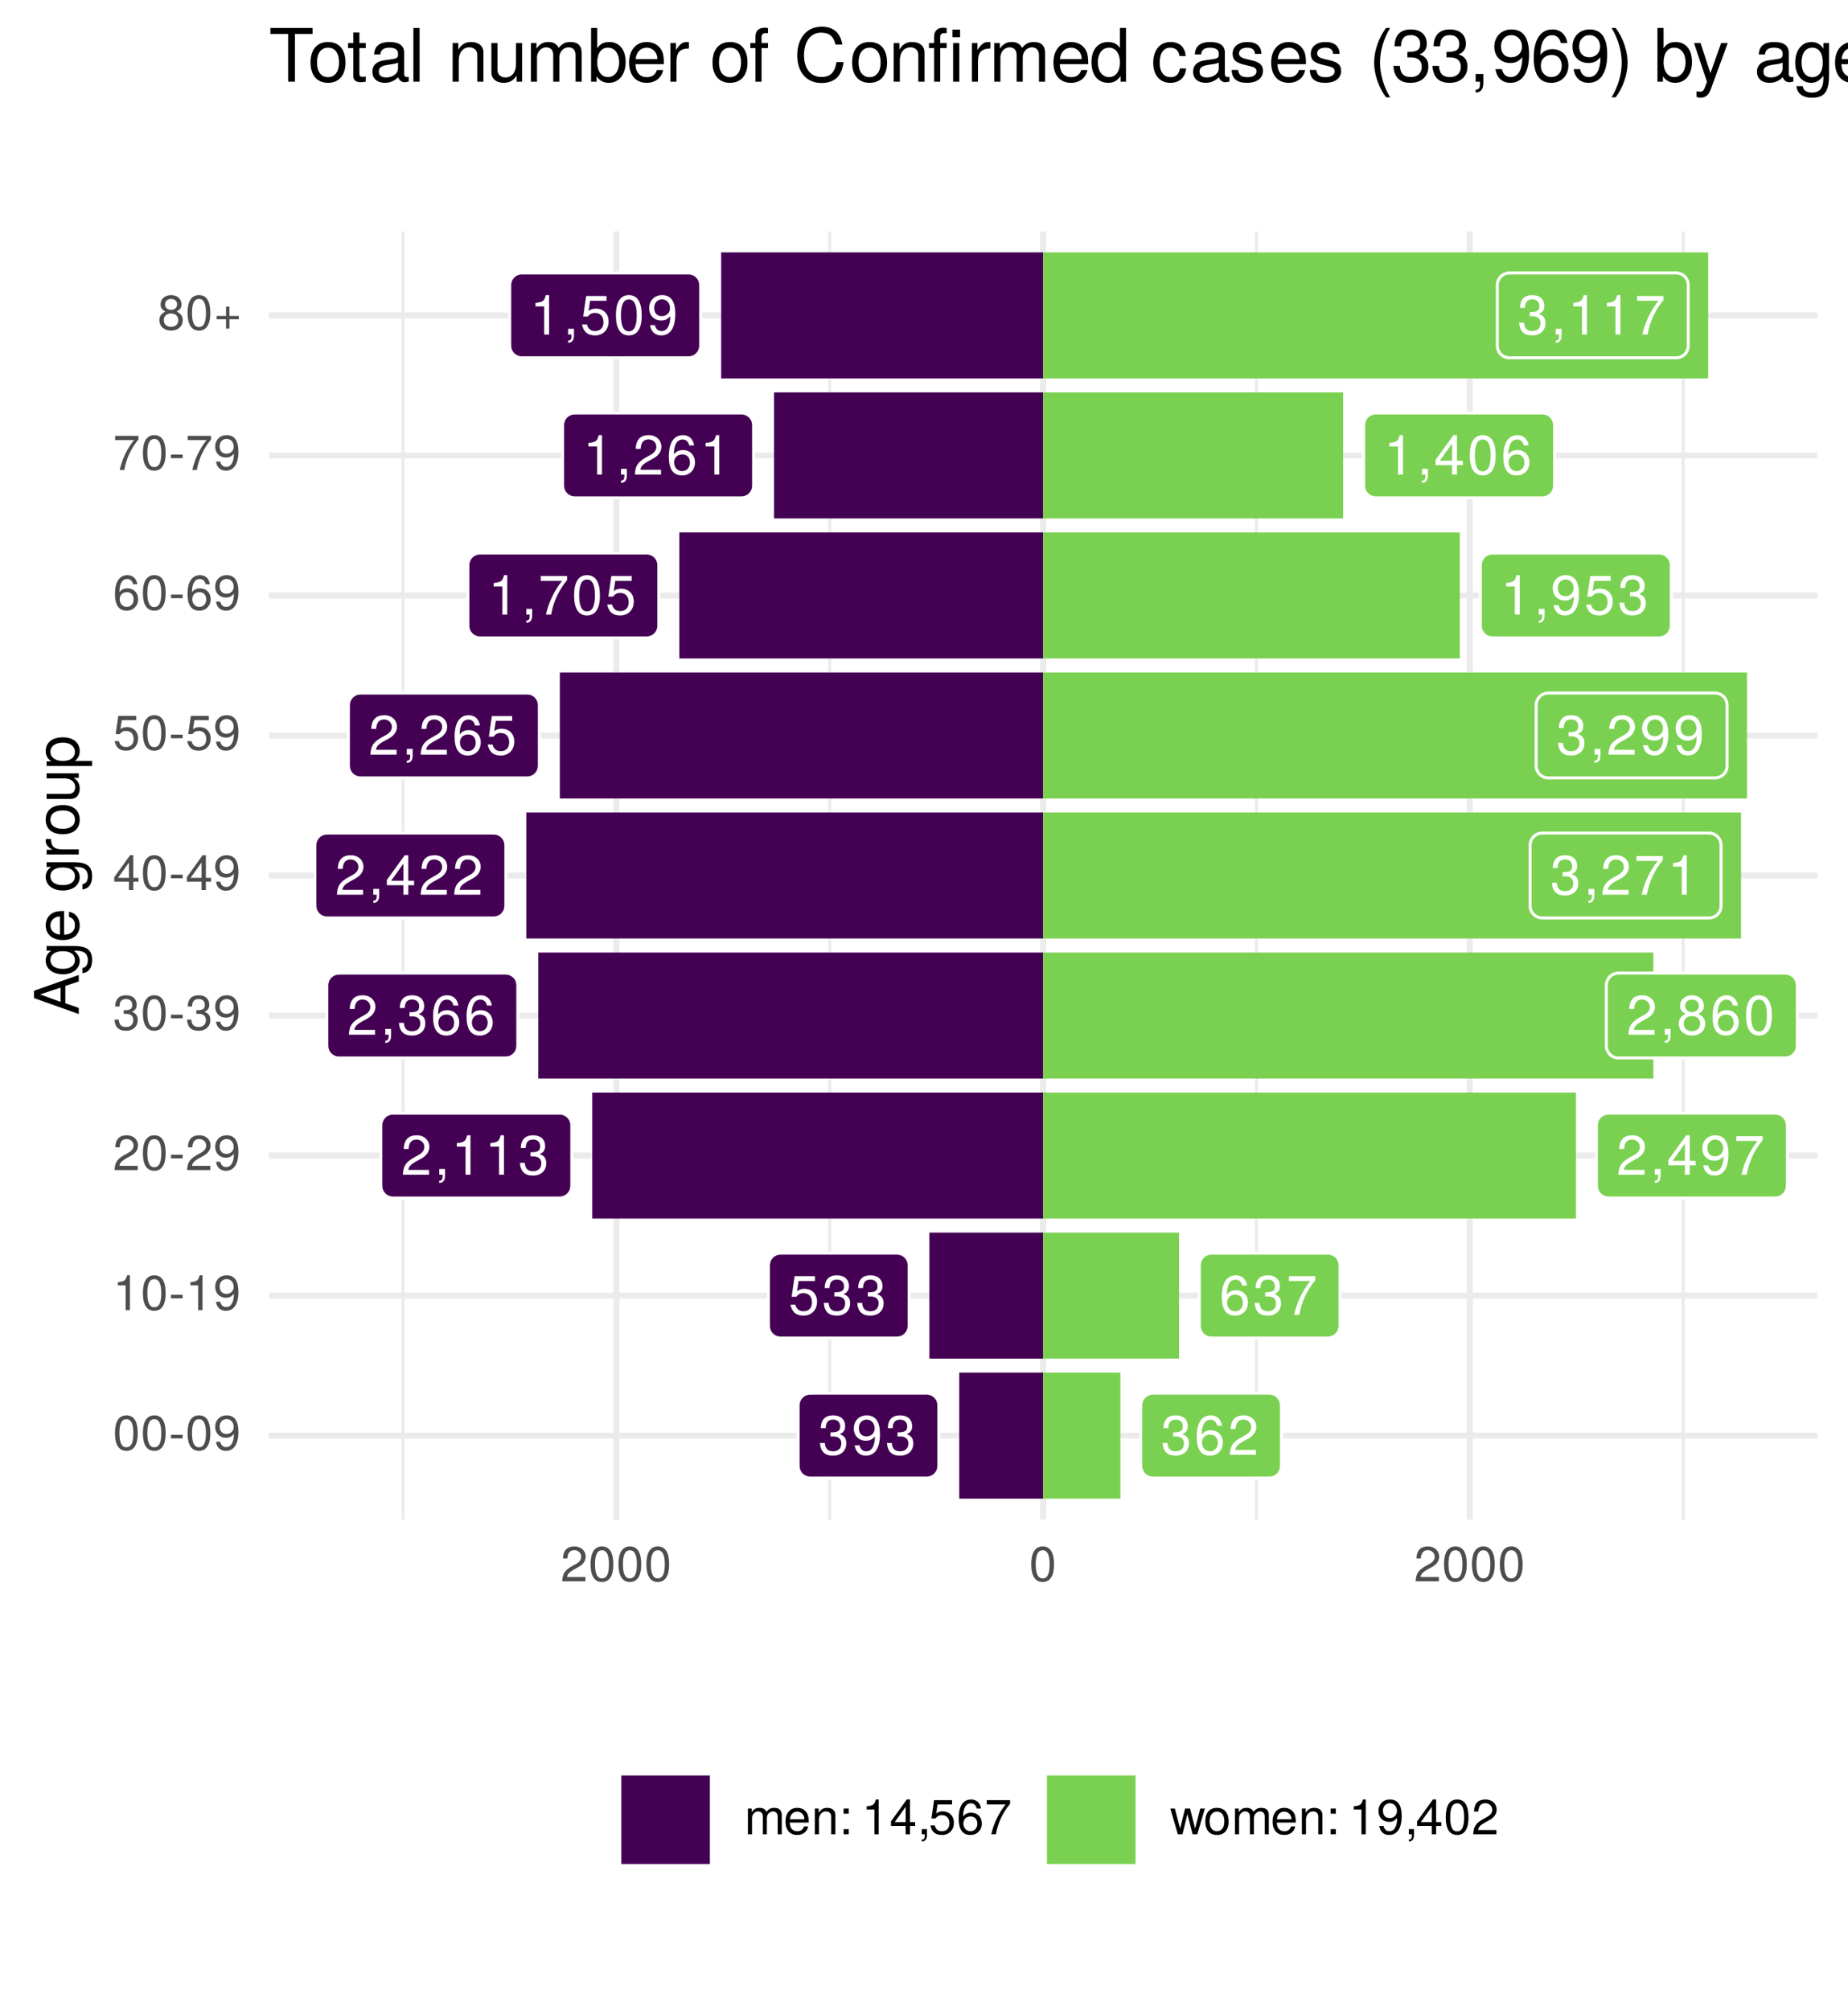 <?xml version="1.0" encoding="UTF-8"?>
<svg xmlns="http://www.w3.org/2000/svg" xmlns:xlink="http://www.w3.org/1999/xlink" width="331pt" height="360pt" viewBox="0 0 331 360" version="1.1">
<defs>
<g>
<symbol overflow="visible" id="glyph0-0">
<path style="stroke:none;" d=""/>
</symbol>
<symbol overflow="visible" id="glyph0-1">
<path style="stroke:none;" d="M 5.031 -2.047 C 5.031 -2.906 4.688 -3.406 3.844 -3.688 C 4.5 -3.953 4.828 -4.406 4.828 -5.109 C 4.828 -6.328 4.016 -7.062 2.672 -7.062 C 1.25 -7.062 0.5 -6.281 0.469 -4.781 L 1.344 -4.781 C 1.359 -5.828 1.797 -6.297 2.688 -6.297 C 3.469 -6.297 3.938 -5.828 3.938 -5.094 C 3.938 -4.328 3.609 -4.016 2.203 -4.016 L 2.203 -3.281 L 2.672 -3.281 C 3.641 -3.281 4.141 -2.828 4.141 -2.047 C 4.141 -1.156 3.594 -0.625 2.672 -0.625 C 1.719 -0.625 1.25 -1.109 1.188 -2.125 L 0.312 -2.125 C 0.422 -0.562 1.203 0.156 2.641 0.156 C 4.094 0.156 5.031 -0.719 5.031 -2.047 Z M 5.031 -2.047 "/>
</symbol>
<symbol overflow="visible" id="glyph0-2">
<path style="stroke:none;" d="M 5.062 -3.688 C 5.062 -5.906 4.297 -7.062 2.688 -7.062 C 1.344 -7.062 0.375 -6.094 0.375 -4.719 C 0.375 -3.406 1.281 -2.516 2.547 -2.516 C 3.219 -2.516 3.703 -2.75 4.156 -3.297 C 4.156 -1.578 3.594 -0.625 2.594 -0.625 C 1.969 -0.625 1.547 -1.016 1.406 -1.688 L 0.531 -1.688 C 0.703 -0.531 1.453 0.156 2.531 0.156 C 4.188 0.156 5.062 -1.25 5.062 -3.688 Z M 4.109 -4.734 C 4.109 -3.875 3.5 -3.297 2.641 -3.297 C 1.797 -3.297 1.281 -3.844 1.281 -4.781 C 1.281 -5.688 1.875 -6.297 2.672 -6.297 C 3.5 -6.297 4.109 -5.656 4.109 -4.734 Z M 4.109 -4.734 "/>
</symbol>
<symbol overflow="visible" id="glyph0-3">
<path style="stroke:none;" d="M 5.109 -2.188 C 5.109 -3.5 4.203 -4.391 2.953 -4.391 C 2.25 -4.391 1.703 -4.125 1.328 -3.609 C 1.328 -5.328 1.891 -6.281 2.891 -6.281 C 3.516 -6.281 3.938 -5.891 4.078 -5.219 L 4.953 -5.219 C 4.781 -6.375 4.031 -7.062 2.953 -7.062 C 1.312 -7.062 0.422 -5.672 0.422 -3.219 C 0.422 -1.016 1.188 0.156 2.797 0.156 C 4.141 0.156 5.109 -0.812 5.109 -2.188 Z M 4.203 -2.125 C 4.203 -1.234 3.609 -0.625 2.812 -0.625 C 1.984 -0.625 1.375 -1.266 1.375 -2.172 C 1.375 -3.047 1.969 -3.609 2.844 -3.609 C 3.688 -3.609 4.203 -3.062 4.203 -2.125 Z M 4.203 -2.125 "/>
</symbol>
<symbol overflow="visible" id="glyph0-4">
<path style="stroke:none;" d="M 5.094 -4.984 C 5.094 -6.188 4.156 -7.062 2.828 -7.062 C 1.391 -7.062 0.547 -6.312 0.5 -4.609 L 1.375 -4.609 C 1.438 -5.797 1.938 -6.297 2.797 -6.297 C 3.594 -6.297 4.188 -5.719 4.188 -4.969 C 4.188 -4.406 3.859 -3.938 3.234 -3.578 L 2.312 -3.062 C 0.844 -2.219 0.422 -1.547 0.344 0 L 5.031 0 L 5.031 -0.859 L 1.328 -0.859 C 1.406 -1.438 1.734 -1.812 2.594 -2.312 L 3.594 -2.859 C 4.578 -3.391 5.094 -4.125 5.094 -4.984 Z M 5.094 -4.984 "/>
</symbol>
<symbol overflow="visible" id="glyph0-5">
<path style="stroke:none;" d="M 5.109 -2.344 C 5.109 -3.734 4.188 -4.641 2.828 -4.641 C 2.328 -4.641 1.938 -4.516 1.516 -4.219 L 1.797 -6.047 L 4.734 -6.047 L 4.734 -6.906 L 1.094 -6.906 L 0.562 -3.219 L 1.375 -3.219 C 1.781 -3.703 2.125 -3.875 2.672 -3.875 C 3.609 -3.875 4.203 -3.266 4.203 -2.219 C 4.203 -1.203 3.625 -0.625 2.672 -0.625 C 1.906 -0.625 1.438 -1.016 1.219 -1.812 L 0.344 -1.812 C 0.641 -0.406 1.438 0.156 2.688 0.156 C 4.109 0.156 5.109 -0.844 5.109 -2.344 Z M 5.109 -2.344 "/>
</symbol>
<symbol overflow="visible" id="glyph0-6">
<path style="stroke:none;" d="M 5.172 -6.172 L 5.172 -6.906 L 0.453 -6.906 L 0.453 -6.047 L 4.266 -6.047 C 2.859 -4.266 1.875 -2.203 1.375 0 L 2.312 0 C 2.703 -2.281 3.688 -4.406 5.172 -6.172 Z M 5.172 -6.172 "/>
</symbol>
<symbol overflow="visible" id="glyph0-7">
<path style="stroke:none;" d="M 1.906 0.156 L 1.906 -1.031 L 0.859 -1.031 L 0.859 0 L 1.469 0 L 1.469 0.172 C 1.469 0.859 1.328 1.062 0.859 1.078 L 0.859 1.469 C 1.562 1.469 1.906 1.016 1.906 0.156 Z M 1.906 0.156 "/>
</symbol>
<symbol overflow="visible" id="glyph0-8">
<path style="stroke:none;" d="M 3.453 0 L 3.453 -7.062 L 2.875 -7.062 C 2.562 -5.969 2.375 -5.828 1.016 -5.656 L 1.016 -5.031 L 2.578 -5.031 L 2.578 0 Z M 3.453 0 "/>
</symbol>
<symbol overflow="visible" id="glyph0-9">
<path style="stroke:none;" d="M 5.172 -1.688 L 5.172 -2.484 L 4.125 -2.484 L 4.125 -7.062 L 3.484 -7.062 L 0.281 -2.625 L 0.281 -1.688 L 3.25 -1.688 L 3.25 0 L 4.125 0 L 4.125 -1.688 Z M 3.25 -2.484 L 1.047 -2.484 L 3.25 -5.562 Z M 3.25 -2.484 "/>
</symbol>
<symbol overflow="visible" id="glyph0-10">
<path style="stroke:none;" d="M 5.109 -1.984 C 5.109 -2.781 4.703 -3.328 3.891 -3.719 C 4.625 -4.156 4.859 -4.516 4.859 -5.172 C 4.859 -6.281 3.984 -7.062 2.734 -7.062 C 1.5 -7.062 0.609 -6.281 0.609 -5.172 C 0.609 -4.516 0.859 -4.156 1.578 -3.719 C 0.766 -3.328 0.375 -2.781 0.375 -2 C 0.375 -0.703 1.344 0.156 2.734 0.156 C 4.125 0.156 5.109 -0.703 5.109 -1.984 Z M 3.969 -5.156 C 3.969 -4.5 3.469 -4.062 2.734 -4.062 C 2 -4.062 1.516 -4.5 1.516 -5.172 C 1.516 -5.844 2 -6.281 2.734 -6.281 C 3.484 -6.281 3.969 -5.844 3.969 -5.156 Z M 4.203 -1.984 C 4.203 -1.141 3.609 -0.625 2.719 -0.625 C 1.859 -0.625 1.266 -1.156 1.266 -1.984 C 1.266 -2.812 1.859 -3.328 2.734 -3.328 C 3.609 -3.328 4.203 -2.812 4.203 -1.984 Z M 4.203 -1.984 "/>
</symbol>
<symbol overflow="visible" id="glyph0-11">
<path style="stroke:none;" d="M 5.047 -3.391 C 5.047 -5.844 4.266 -7.062 2.734 -7.062 C 1.219 -7.062 0.422 -5.828 0.422 -3.453 C 0.422 -1.078 1.219 0.156 2.734 0.156 C 4.234 0.156 5.047 -1.078 5.047 -3.391 Z M 4.156 -3.469 C 4.156 -1.469 3.688 -0.578 2.719 -0.578 C 1.797 -0.578 1.328 -1.516 1.328 -3.438 C 1.328 -5.375 1.797 -6.281 2.734 -6.281 C 3.688 -6.281 4.156 -5.359 4.156 -3.469 Z M 4.156 -3.469 "/>
</symbol>
<symbol overflow="visible" id="glyph1-0">
<path style="stroke:none;" d=""/>
</symbol>
<symbol overflow="visible" id="glyph1-1">
<path style="stroke:none;" d="M 4.453 -3 C 4.453 -5.156 3.781 -6.234 2.422 -6.234 C 1.078 -6.234 0.375 -5.141 0.375 -3.047 C 0.375 -0.953 1.078 0.125 2.422 0.125 C 3.734 0.125 4.453 -0.953 4.453 -3 Z M 3.672 -3.062 C 3.672 -1.297 3.266 -0.516 2.406 -0.516 C 1.578 -0.516 1.172 -1.344 1.172 -3.047 C 1.172 -4.75 1.578 -5.547 2.422 -5.547 C 3.25 -5.547 3.672 -4.734 3.672 -3.062 Z M 3.672 -3.062 "/>
</symbol>
<symbol overflow="visible" id="glyph1-2">
<path style="stroke:none;" d="M 2.5 -2.109 L 2.5 -2.75 L 0.406 -2.75 L 0.406 -2.109 Z M 2.5 -2.109 "/>
</symbol>
<symbol overflow="visible" id="glyph1-3">
<path style="stroke:none;" d="M 4.484 -3.266 C 4.484 -5.219 3.797 -6.234 2.375 -6.234 C 1.188 -6.234 0.328 -5.391 0.328 -4.172 C 0.328 -3.016 1.125 -2.219 2.25 -2.219 C 2.844 -2.219 3.266 -2.438 3.672 -2.922 C 3.672 -1.406 3.172 -0.547 2.281 -0.547 C 1.734 -0.547 1.359 -0.891 1.234 -1.5 L 0.469 -1.5 C 0.609 -0.469 1.281 0.125 2.234 0.125 C 3.688 0.125 4.484 -1.109 4.484 -3.266 Z M 3.641 -4.188 C 3.641 -3.422 3.094 -2.906 2.344 -2.906 C 1.594 -2.906 1.125 -3.391 1.125 -4.234 C 1.125 -5.016 1.656 -5.562 2.359 -5.562 C 3.094 -5.562 3.641 -5 3.641 -4.188 Z M 3.641 -4.188 "/>
</symbol>
<symbol overflow="visible" id="glyph1-4">
<path style="stroke:none;" d="M 3.047 0 L 3.047 -6.234 L 2.547 -6.234 C 2.266 -5.281 2.094 -5.141 0.891 -5 L 0.891 -4.438 L 2.281 -4.438 L 2.281 0 Z M 3.047 0 "/>
</symbol>
<symbol overflow="visible" id="glyph1-5">
<path style="stroke:none;" d="M 4.5 -4.406 C 4.5 -5.469 3.672 -6.234 2.5 -6.234 C 1.219 -6.234 0.484 -5.594 0.438 -4.078 L 1.219 -4.078 C 1.281 -5.125 1.703 -5.562 2.469 -5.562 C 3.172 -5.562 3.703 -5.062 3.703 -4.391 C 3.703 -3.891 3.406 -3.469 2.859 -3.156 L 2.047 -2.703 C 0.75 -1.969 0.375 -1.375 0.297 0 L 4.453 0 L 4.453 -0.766 L 1.172 -0.766 C 1.25 -1.281 1.531 -1.594 2.297 -2.047 L 3.172 -2.531 C 4.047 -2.984 4.5 -3.641 4.5 -4.406 Z M 4.5 -4.406 "/>
</symbol>
<symbol overflow="visible" id="glyph1-6">
<path style="stroke:none;" d="M 4.453 -1.812 C 4.453 -2.562 4.141 -3.016 3.391 -3.266 C 3.969 -3.5 4.266 -3.891 4.266 -4.516 C 4.266 -5.594 3.547 -6.234 2.359 -6.234 C 1.109 -6.234 0.438 -5.547 0.406 -4.219 L 1.188 -4.219 C 1.203 -5.141 1.578 -5.562 2.375 -5.562 C 3.062 -5.562 3.469 -5.156 3.469 -4.5 C 3.469 -3.828 3.188 -3.547 1.938 -3.547 L 1.938 -2.906 L 2.359 -2.906 C 3.219 -2.906 3.656 -2.5 3.656 -1.797 C 3.656 -1.016 3.172 -0.547 2.359 -0.547 C 1.516 -0.547 1.109 -0.969 1.062 -1.875 L 0.281 -1.875 C 0.375 -0.5 1.062 0.125 2.344 0.125 C 3.625 0.125 4.453 -0.641 4.453 -1.812 Z M 4.453 -1.812 "/>
</symbol>
<symbol overflow="visible" id="glyph1-7">
<path style="stroke:none;" d="M 4.578 -1.5 L 4.578 -2.188 L 3.656 -2.188 L 3.656 -6.234 L 3.078 -6.234 L 0.25 -2.312 L 0.25 -1.5 L 2.875 -1.5 L 2.875 0 L 3.656 0 L 3.656 -1.5 Z M 2.875 -2.188 L 0.922 -2.188 L 2.875 -4.922 Z M 2.875 -2.188 "/>
</symbol>
<symbol overflow="visible" id="glyph1-8">
<path style="stroke:none;" d="M 4.516 -2.062 C 4.516 -3.297 3.688 -4.109 2.5 -4.109 C 2.062 -4.109 1.703 -4 1.344 -3.734 L 1.594 -5.344 L 4.188 -5.344 L 4.188 -6.109 L 0.969 -6.109 L 0.5 -2.844 L 1.219 -2.844 C 1.578 -3.266 1.875 -3.422 2.359 -3.422 C 3.188 -3.422 3.719 -2.891 3.719 -1.969 C 3.719 -1.062 3.203 -0.547 2.359 -0.547 C 1.688 -0.547 1.266 -0.891 1.078 -1.594 L 0.312 -1.594 C 0.562 -0.359 1.266 0.125 2.375 0.125 C 3.641 0.125 4.516 -0.75 4.516 -2.062 Z M 4.516 -2.062 "/>
</symbol>
<symbol overflow="visible" id="glyph1-9">
<path style="stroke:none;" d="M 4.516 -1.938 C 4.516 -3.094 3.719 -3.875 2.609 -3.875 C 1.984 -3.875 1.5 -3.641 1.172 -3.188 C 1.172 -4.703 1.672 -5.547 2.562 -5.547 C 3.109 -5.547 3.484 -5.203 3.609 -4.609 L 4.375 -4.609 C 4.234 -5.625 3.562 -6.234 2.609 -6.234 C 1.156 -6.234 0.375 -5.016 0.375 -2.844 C 0.375 -0.891 1.047 0.125 2.469 0.125 C 3.656 0.125 4.516 -0.719 4.516 -1.938 Z M 3.719 -1.875 C 3.719 -1.094 3.188 -0.547 2.484 -0.547 C 1.766 -0.547 1.219 -1.125 1.219 -1.922 C 1.219 -2.688 1.734 -3.188 2.5 -3.188 C 3.25 -3.188 3.719 -2.703 3.719 -1.875 Z M 3.719 -1.875 "/>
</symbol>
<symbol overflow="visible" id="glyph1-10">
<path style="stroke:none;" d="M 4.578 -5.453 L 4.578 -6.109 L 0.406 -6.109 L 0.406 -5.344 L 3.781 -5.344 C 2.531 -3.781 1.656 -1.953 1.219 0 L 2.047 0 C 2.391 -2.016 3.266 -3.891 4.578 -5.453 Z M 4.578 -5.453 "/>
</symbol>
<symbol overflow="visible" id="glyph1-11">
<path style="stroke:none;" d="M 4.516 -1.766 C 4.516 -2.453 4.156 -2.938 3.438 -3.281 C 4.078 -3.672 4.297 -3.984 4.297 -4.578 C 4.297 -5.547 3.531 -6.234 2.422 -6.234 C 1.312 -6.234 0.547 -5.547 0.547 -4.578 C 0.547 -4 0.75 -3.672 1.391 -3.281 C 0.672 -2.938 0.328 -2.453 0.328 -1.766 C 0.328 -0.625 1.188 0.125 2.422 0.125 C 3.656 0.125 4.516 -0.625 4.516 -1.766 Z M 3.5 -4.562 C 3.5 -3.969 3.062 -3.594 2.422 -3.594 C 1.766 -3.594 1.344 -3.969 1.344 -4.562 C 1.344 -5.156 1.766 -5.547 2.422 -5.547 C 3.078 -5.547 3.5 -5.156 3.5 -4.562 Z M 3.719 -1.75 C 3.719 -1.016 3.188 -0.547 2.406 -0.547 C 1.641 -0.547 1.125 -1.016 1.125 -1.75 C 1.125 -2.484 1.641 -2.938 2.422 -2.938 C 3.188 -2.938 3.719 -2.484 3.719 -1.75 Z M 3.719 -1.75 "/>
</symbol>
<symbol overflow="visible" id="glyph1-12">
<path style="stroke:none;" d="M 4.547 -1.906 L 4.547 -2.5 L 2.875 -2.5 L 2.875 -4.172 L 2.266 -4.172 L 2.266 -2.5 L 0.594 -2.5 L 0.594 -1.906 L 2.266 -1.906 L 2.266 -0.234 L 2.875 -0.234 L 2.875 -1.906 Z M 4.547 -1.906 "/>
</symbol>
<symbol overflow="visible" id="glyph1-13">
<path style="stroke:none;" d="M 6.688 0 L 6.688 -3.453 C 6.688 -4.281 6.234 -4.734 5.359 -4.734 C 4.75 -4.734 4.375 -4.562 3.953 -4.031 C 3.672 -4.531 3.312 -4.734 2.703 -4.734 C 2.094 -4.734 1.688 -4.516 1.297 -3.953 L 1.297 -4.609 L 0.625 -4.609 L 0.625 0 L 1.359 0 L 1.359 -2.891 C 1.359 -3.562 1.844 -4.094 2.438 -4.094 C 2.984 -4.094 3.297 -3.766 3.297 -3.172 L 3.297 0 L 4.016 0 L 4.016 -2.891 C 4.016 -3.562 4.516 -4.094 5.109 -4.094 C 5.641 -4.094 5.953 -3.75 5.953 -3.172 L 5.953 0 Z M 6.688 0 "/>
</symbol>
<symbol overflow="visible" id="glyph1-14">
<path style="stroke:none;" d="M 4.516 -2.094 C 4.516 -2.766 4.453 -3.188 4.328 -3.531 C 4.031 -4.281 3.328 -4.734 2.469 -4.734 C 1.172 -4.734 0.359 -3.797 0.359 -2.281 C 0.359 -0.766 1.156 0.125 2.453 0.125 C 3.5 0.125 4.234 -0.469 4.422 -1.406 L 3.672 -1.406 C 3.469 -0.797 3.062 -0.547 2.469 -0.547 C 1.703 -0.547 1.141 -1.031 1.125 -2.094 Z M 3.734 -2.75 C 3.734 -2.75 3.734 -2.703 3.719 -2.688 L 1.141 -2.688 C 1.203 -3.516 1.719 -4.062 2.453 -4.062 C 3.172 -4.062 3.734 -3.469 3.734 -2.75 Z M 3.734 -2.75 "/>
</symbol>
<symbol overflow="visible" id="glyph1-15">
<path style="stroke:none;" d="M 4.281 0 L 4.281 -3.484 C 4.281 -4.25 3.719 -4.734 2.828 -4.734 C 2.141 -4.734 1.703 -4.484 1.297 -3.828 L 1.297 -4.609 L 0.609 -4.609 L 0.609 0 L 1.344 0 L 1.344 -2.547 C 1.344 -3.484 1.859 -4.094 2.609 -4.094 C 3.188 -4.094 3.547 -3.75 3.547 -3.188 L 3.547 0 Z M 4.281 0 "/>
</symbol>
<symbol overflow="visible" id="glyph1-16">
<path style="stroke:none;" d="M 1.688 0 L 1.688 -0.922 L 0.766 -0.922 L 0.766 0 Z M 1.688 -3.688 L 1.688 -4.609 L 0.766 -4.609 L 0.766 -3.688 Z M 1.688 -3.688 "/>
</symbol>
<symbol overflow="visible" id="glyph1-17">
<path style="stroke:none;" d=""/>
</symbol>
<symbol overflow="visible" id="glyph1-18">
<path style="stroke:none;" d="M 1.688 0.141 L 1.688 -0.922 L 0.766 -0.922 L 0.766 0 L 1.297 0 L 1.297 0.156 C 1.297 0.766 1.172 0.938 0.766 0.953 L 0.766 1.297 C 1.375 1.297 1.688 0.891 1.688 0.141 Z M 1.688 0.141 "/>
</symbol>
<symbol overflow="visible" id="glyph1-19">
<path style="stroke:none;" d="M 6.234 -4.609 L 5.406 -4.609 L 4.484 -1.016 L 3.578 -4.609 L 2.688 -4.609 L 1.797 -1.016 L 0.859 -4.609 L 0.047 -4.609 L 1.391 0 L 2.219 0 L 3.109 -3.609 L 4.031 0 L 4.875 0 Z M 6.234 -4.609 "/>
</symbol>
<symbol overflow="visible" id="glyph1-20">
<path style="stroke:none;" d="M 4.484 -2.266 C 4.484 -3.859 3.719 -4.734 2.391 -4.734 C 1.094 -4.734 0.312 -3.859 0.312 -2.312 C 0.312 -0.75 1.094 0.125 2.406 0.125 C 3.688 0.125 4.484 -0.75 4.484 -2.266 Z M 3.719 -2.281 C 3.719 -1.203 3.203 -0.547 2.406 -0.547 C 1.578 -0.547 1.078 -1.188 1.078 -2.312 C 1.078 -3.406 1.578 -4.062 2.406 -4.062 C 3.234 -4.062 3.719 -3.422 3.719 -2.281 Z M 3.719 -2.281 "/>
</symbol>
<symbol overflow="visible" id="glyph2-0">
<path style="stroke:none;" d=""/>
</symbol>
<symbol overflow="visible" id="glyph2-1">
<path style="stroke:none;" d="M 0 -7.188 L -8.016 -4.359 L -8.016 -3.047 L 0 -0.188 L 0 -1.281 L -2.406 -2.125 L -2.406 -5.219 L 0 -6.031 Z M -3.266 -4.922 L -3.266 -2.375 L -6.922 -3.703 Z M -3.266 -4.922 "/>
</symbol>
<symbol overflow="visible" id="glyph2-2">
<path style="stroke:none;" d="M -0.953 -5.375 L -5.766 -5.375 L -5.766 -4.531 L -4.922 -4.531 C -5.609 -4.062 -5.922 -3.516 -5.922 -2.766 C -5.922 -1.312 -4.703 -0.312 -2.828 -0.312 C -1.016 -0.312 0.172 -1.344 0.172 -2.688 C 0.172 -3.422 -0.141 -3.922 -0.875 -4.531 L -0.484 -4.531 C 1.047 -4.531 1.625 -3.906 1.625 -2.844 C 1.625 -2.109 1.359 -1.547 0.656 -1.438 L 0.656 -0.5 C 1.75 -0.609 2.391 -1.453 2.391 -2.812 C 2.391 -4.609 1.594 -5.375 -0.953 -5.375 Z M -2.844 -4.438 C -1.469 -4.438 -0.688 -3.844 -0.688 -2.875 C -0.688 -1.875 -1.484 -1.281 -2.875 -1.281 C -4.266 -1.281 -5.078 -1.891 -5.078 -2.875 C -5.078 -3.859 -4.25 -4.438 -2.844 -4.438 Z M -2.844 -4.438 "/>
</symbol>
<symbol overflow="visible" id="glyph2-3">
<path style="stroke:none;" d="M -2.625 -5.641 C -3.453 -5.641 -3.984 -5.578 -4.406 -5.406 C -5.359 -5.031 -5.922 -4.156 -5.922 -3.078 C -5.922 -1.469 -4.734 -0.438 -2.844 -0.438 C -0.953 -0.438 0.172 -1.438 0.172 -3.062 C 0.172 -4.375 -0.578 -5.297 -1.75 -5.516 L -1.75 -4.594 C -0.984 -4.344 -0.688 -3.828 -0.688 -3.094 C -0.688 -2.141 -1.297 -1.422 -2.625 -1.391 Z M -3.438 -4.656 C -3.438 -4.656 -3.391 -4.656 -3.359 -4.656 L -3.359 -1.422 C -4.391 -1.5 -5.078 -2.141 -5.078 -3.062 C -5.078 -3.969 -4.328 -4.656 -3.438 -4.656 Z M -3.438 -4.656 "/>
</symbol>
<symbol overflow="visible" id="glyph2-4">
<path style="stroke:none;" d=""/>
</symbol>
<symbol overflow="visible" id="glyph2-5">
<path style="stroke:none;" d="M -4.969 -3.531 L -5.891 -3.531 C -5.922 -3.375 -5.922 -3.297 -5.922 -3.172 C -5.922 -2.578 -5.578 -2.141 -4.719 -1.609 L -5.766 -1.609 L -5.766 -0.766 L 0 -0.766 L 0 -1.688 L -2.984 -1.688 C -4.297 -1.688 -4.938 -2.109 -4.969 -3.531 Z M -4.969 -3.531 "/>
</symbol>
<symbol overflow="visible" id="glyph2-6">
<path style="stroke:none;" d="M -2.844 -5.609 C -4.828 -5.609 -5.922 -4.656 -5.922 -2.984 C -5.922 -1.375 -4.812 -0.391 -2.875 -0.391 C -0.953 -0.391 0.172 -1.359 0.172 -3 C 0.172 -4.625 -0.953 -5.609 -2.844 -5.609 Z M -2.844 -4.656 C -1.5 -4.656 -0.688 -4.016 -0.688 -3 C -0.688 -1.984 -1.484 -1.359 -2.875 -1.359 C -4.266 -1.359 -5.078 -1.984 -5.078 -3 C -5.078 -4.031 -4.281 -4.656 -2.844 -4.656 Z M -2.844 -4.656 "/>
</symbol>
<symbol overflow="visible" id="glyph2-7">
<path style="stroke:none;" d="M 0 -5.297 L -5.766 -5.297 L -5.766 -4.391 L -2.578 -4.391 C -1.406 -4.391 -0.641 -3.766 -0.641 -2.812 C -0.641 -2.094 -1.078 -1.625 -1.766 -1.625 L -5.766 -1.625 L -5.766 -0.719 L -1.406 -0.719 C -0.453 -0.719 0.172 -1.438 0.172 -2.547 C 0.172 -3.406 -0.125 -3.938 -0.891 -4.484 L 0 -4.484 Z M 0 -5.297 "/>
</symbol>
<symbol overflow="visible" id="glyph2-8">
<path style="stroke:none;" d="M -2.828 -5.75 C -4.766 -5.75 -5.922 -4.812 -5.922 -3.281 C -5.922 -2.5 -5.578 -1.875 -4.891 -1.438 L -5.766 -1.438 L -5.766 -0.609 L 2.391 -0.609 L 2.391 -1.516 L -0.688 -1.516 C -0.094 -2 0.172 -2.547 0.172 -3.281 C 0.172 -4.781 -0.984 -5.75 -2.828 -5.75 Z M -2.844 -4.797 C -1.547 -4.797 -0.688 -4.125 -0.688 -3.125 C -0.688 -2.156 -1.484 -1.516 -2.844 -1.516 C -4.188 -1.516 -5.078 -2.156 -5.078 -3.125 C -5.078 -4.141 -4.219 -4.797 -2.844 -4.797 Z M -2.844 -4.797 "/>
</symbol>
<symbol overflow="visible" id="glyph3-0">
<path style="stroke:none;" d=""/>
</symbol>
<symbol overflow="visible" id="glyph3-1">
<path style="stroke:none;" d="M 7.828 -8.547 L 7.828 -9.625 L 0.281 -9.625 L 0.281 -8.547 L 3.453 -8.547 L 3.453 0 L 4.672 0 L 4.672 -8.547 Z M 7.828 -8.547 "/>
</symbol>
<symbol overflow="visible" id="glyph3-2">
<path style="stroke:none;" d="M 6.734 -3.406 C 6.734 -5.797 5.578 -7.109 3.594 -7.109 C 1.656 -7.109 0.469 -5.781 0.469 -3.453 C 0.469 -1.141 1.641 0.203 3.609 0.203 C 5.547 0.203 6.734 -1.141 6.734 -3.406 Z M 5.578 -3.422 C 5.578 -1.797 4.812 -0.812 3.609 -0.812 C 2.375 -0.812 1.625 -1.781 1.625 -3.453 C 1.625 -5.125 2.375 -6.094 3.609 -6.094 C 4.844 -6.094 5.578 -5.141 5.578 -3.422 Z M 5.578 -3.422 "/>
</symbol>
<symbol overflow="visible" id="glyph3-3">
<path style="stroke:none;" d="M 3.359 0 L 3.359 -0.922 C 3.203 -0.891 3.031 -0.875 2.828 -0.875 C 2.344 -0.875 2.219 -1 2.219 -1.484 L 2.219 -6.016 L 3.359 -6.016 L 3.359 -6.922 L 2.219 -6.922 L 2.219 -8.812 L 1.125 -8.812 L 1.125 -6.922 L 0.188 -6.922 L 0.188 -6.016 L 1.125 -6.016 L 1.125 -1 C 1.125 -0.297 1.594 0.094 2.453 0.094 C 2.719 0.094 2.984 0.062 3.359 0 Z M 3.359 0 "/>
</symbol>
<symbol overflow="visible" id="glyph3-4">
<path style="stroke:none;" d="M 7.062 -0.031 L 7.062 -0.859 C 6.938 -0.828 6.891 -0.828 6.828 -0.828 C 6.438 -0.828 6.234 -1.031 6.234 -1.375 L 6.234 -5.234 C 6.234 -6.453 5.328 -7.109 3.625 -7.109 C 1.953 -7.109 0.922 -6.469 0.859 -4.875 L 1.969 -4.875 C 2.062 -5.719 2.562 -6.094 3.594 -6.094 C 4.578 -6.094 5.141 -5.734 5.141 -5.062 L 5.141 -4.781 C 5.141 -4.312 4.859 -4.125 3.984 -4.016 C 2.422 -3.812 2.188 -3.766 1.766 -3.594 C 0.969 -3.266 0.547 -2.641 0.547 -1.797 C 0.547 -0.547 1.422 0.203 2.828 0.203 C 3.703 0.203 4.562 -0.172 5.172 -0.812 C 5.297 -0.297 5.766 0.094 6.312 0.094 C 6.531 0.094 6.703 0.062 7.062 -0.031 Z M 5.141 -2.391 C 5.141 -1.406 4.125 -0.766 3.062 -0.766 C 2.203 -0.766 1.703 -1.062 1.703 -1.828 C 1.703 -2.547 2.188 -2.859 3.359 -3.031 C 4.531 -3.188 4.766 -3.25 5.141 -3.422 Z M 5.141 -2.391 "/>
</symbol>
<symbol overflow="visible" id="glyph3-5">
<path style="stroke:none;" d="M 2 0 L 2 -9.625 L 0.891 -9.625 L 0.891 0 Z M 2 0 "/>
</symbol>
<symbol overflow="visible" id="glyph3-6">
<path style="stroke:none;" d=""/>
</symbol>
<symbol overflow="visible" id="glyph3-7">
<path style="stroke:none;" d="M 6.438 0 L 6.438 -5.234 C 6.438 -6.375 5.578 -7.109 4.234 -7.109 C 3.203 -7.109 2.547 -6.719 1.938 -5.75 L 1.938 -6.922 L 0.922 -6.922 L 0.922 0 L 2.016 0 L 2.016 -3.812 C 2.016 -5.234 2.781 -6.156 3.906 -6.156 C 4.781 -6.156 5.328 -5.625 5.328 -4.797 L 5.328 0 Z M 6.438 0 "/>
</symbol>
<symbol overflow="visible" id="glyph3-8">
<path style="stroke:none;" d="M 6.359 0 L 6.359 -6.922 L 5.266 -6.922 L 5.266 -3.109 C 5.266 -1.688 4.531 -0.766 3.375 -0.766 C 2.516 -0.766 1.953 -1.297 1.953 -2.125 L 1.953 -6.922 L 0.859 -6.922 L 0.859 -1.688 C 0.859 -0.547 1.719 0.203 3.062 0.203 C 4.078 0.203 4.734 -0.156 5.375 -1.062 L 5.375 0 Z M 6.359 0 "/>
</symbol>
<symbol overflow="visible" id="glyph3-9">
<path style="stroke:none;" d="M 10.031 0 L 10.031 -5.188 C 10.031 -6.438 9.344 -7.109 8.047 -7.109 C 7.125 -7.109 6.578 -6.844 5.922 -6.062 C 5.516 -6.797 4.969 -7.109 4.062 -7.109 C 3.141 -7.109 2.531 -6.766 1.938 -5.938 L 1.938 -6.922 L 0.938 -6.922 L 0.938 0 L 2.031 0 L 2.031 -4.344 C 2.031 -5.344 2.766 -6.156 3.656 -6.156 C 4.469 -6.156 4.938 -5.656 4.938 -4.766 L 4.938 0 L 6.031 0 L 6.031 -4.344 C 6.031 -5.344 6.766 -6.156 7.672 -6.156 C 8.469 -6.156 8.938 -5.641 8.938 -4.766 L 8.938 0 Z M 10.031 0 "/>
</symbol>
<symbol overflow="visible" id="glyph3-10">
<path style="stroke:none;" d="M 6.906 -3.531 C 6.906 -5.781 5.766 -7.109 3.953 -7.109 C 3 -7.109 2.328 -6.766 1.812 -5.984 L 1.812 -9.625 L 0.719 -9.625 L 0.719 0 L 1.703 0 L 1.703 -0.984 C 2.234 -0.188 2.938 0.203 3.891 0.203 C 5.719 0.203 6.906 -1.297 6.906 -3.531 Z M 5.75 -3.469 C 5.75 -1.906 4.938 -0.828 3.734 -0.828 C 2.578 -0.828 1.812 -1.891 1.812 -3.453 C 1.812 -5.078 2.578 -6.141 3.734 -6.094 C 4.969 -6.094 5.75 -5.016 5.75 -3.469 Z M 5.75 -3.469 "/>
</symbol>
<symbol overflow="visible" id="glyph3-11">
<path style="stroke:none;" d="M 6.766 -3.141 C 6.766 -4.141 6.688 -4.781 6.5 -5.297 C 6.047 -6.438 4.984 -7.109 3.703 -7.109 C 1.766 -7.109 0.531 -5.688 0.531 -3.422 C 0.531 -1.156 1.734 0.203 3.672 0.203 C 5.25 0.203 6.344 -0.703 6.625 -2.094 L 5.516 -2.094 C 5.219 -1.188 4.594 -0.812 3.703 -0.812 C 2.562 -0.812 1.703 -1.562 1.672 -3.141 Z M 5.594 -4.125 C 5.594 -4.125 5.594 -4.062 5.578 -4.047 L 1.703 -4.047 C 1.797 -5.266 2.578 -6.094 3.688 -6.094 C 4.766 -6.094 5.594 -5.203 5.594 -4.125 Z M 5.594 -4.125 "/>
</symbol>
<symbol overflow="visible" id="glyph3-12">
<path style="stroke:none;" d="M 4.234 -5.953 L 4.234 -7.078 C 4.047 -7.109 3.969 -7.109 3.812 -7.109 C 3.109 -7.109 2.562 -6.688 1.922 -5.672 L 1.922 -6.922 L 0.922 -6.922 L 0.922 0 L 2.016 0 L 2.016 -3.594 C 2.016 -5.156 2.531 -5.922 4.234 -5.953 Z M 4.234 -5.953 "/>
</symbol>
<symbol overflow="visible" id="glyph3-13">
<path style="stroke:none;" d="M 3.406 -6.016 L 3.406 -6.922 L 2.25 -6.922 L 2.25 -8 C 2.25 -8.469 2.516 -8.703 3.031 -8.703 C 3.109 -8.703 3.156 -8.703 3.406 -8.688 L 3.406 -9.594 C 3.156 -9.656 3.016 -9.672 2.781 -9.672 C 1.766 -9.672 1.156 -9.078 1.156 -8.094 L 1.156 -6.922 L 0.234 -6.922 L 0.234 -6.016 L 1.156 -6.016 L 1.156 0 L 2.25 0 L 2.25 -6.016 Z M 3.406 -6.016 "/>
</symbol>
<symbol overflow="visible" id="glyph3-14">
<path style="stroke:none;" d="M 8.938 -3.516 L 7.672 -3.516 C 7.375 -1.688 6.609 -0.844 4.984 -0.844 C 3.078 -0.844 1.859 -2.312 1.859 -4.719 C 1.859 -7.188 3.031 -8.781 4.891 -8.781 C 6.391 -8.781 7.188 -8.109 7.484 -6.641 L 8.734 -6.641 C 8.359 -8.75 7.141 -9.859 5.031 -9.859 C 2.109 -9.859 0.641 -7.516 0.641 -4.703 C 0.641 -1.891 2.156 0.234 4.984 0.234 C 7.328 0.234 8.641 -1 8.938 -3.516 Z M 8.938 -3.516 "/>
</symbol>
<symbol overflow="visible" id="glyph3-15">
<path style="stroke:none;" d="M 3.406 -6.016 L 3.406 -6.922 L 2.25 -6.922 L 2.25 -8 C 2.25 -8.469 2.516 -8.703 3.031 -8.703 C 3.109 -8.703 3.156 -8.703 3.406 -8.688 L 3.406 -9.594 C 3.156 -9.656 3.016 -9.672 2.781 -9.672 C 1.766 -9.672 1.156 -9.078 1.156 -8.094 L 1.156 -6.922 L 0.234 -6.922 L 0.234 -6.016 L 1.156 -6.016 L 1.156 0 L 2.25 0 L 2.25 -6.016 Z M 5.672 0 L 5.672 -6.922 L 4.562 -6.922 L 4.562 0 Z M 5.812 -7.969 L 5.812 -9.328 L 4.438 -9.328 L 4.438 -7.969 Z M 5.812 -7.969 "/>
</symbol>
<symbol overflow="visible" id="glyph3-16">
<path style="stroke:none;" d="M 6.531 0 L 6.531 -9.625 L 5.438 -9.625 L 5.438 -6.047 C 4.984 -6.75 4.234 -7.109 3.312 -7.109 C 1.516 -7.109 0.344 -5.734 0.344 -3.531 C 0.344 -1.188 1.484 0.203 3.359 0.203 C 4.297 0.203 4.969 -0.156 5.562 -1.016 L 5.562 0 Z M 5.438 -3.438 C 5.438 -1.828 4.672 -0.828 3.516 -0.828 C 2.297 -0.828 1.484 -1.844 1.484 -3.453 C 1.484 -5.062 2.297 -6.094 3.5 -6.094 C 4.688 -6.094 5.438 -5.031 5.438 -3.438 Z M 5.438 -3.438 "/>
</symbol>
<symbol overflow="visible" id="glyph3-17">
<path style="stroke:none;" d="M 6.297 -2.375 L 5.188 -2.375 C 5 -1.266 4.438 -0.812 3.5 -0.812 C 2.281 -0.812 1.562 -1.75 1.562 -3.391 C 1.562 -5.125 2.266 -6.094 3.469 -6.094 C 4.391 -6.094 4.984 -5.562 5.109 -4.594 L 6.219 -4.594 C 6.094 -6.281 5.031 -7.109 3.484 -7.109 C 1.625 -7.109 0.406 -5.688 0.406 -3.391 C 0.406 -1.156 1.594 0.203 3.469 0.203 C 5.125 0.203 6.172 -0.797 6.297 -2.375 Z M 6.297 -2.375 "/>
</symbol>
<symbol overflow="visible" id="glyph3-18">
<path style="stroke:none;" d="M 6.062 -1.938 C 6.062 -2.969 5.484 -3.484 4.109 -3.812 L 3.047 -4.062 C 2.156 -4.281 1.766 -4.562 1.766 -5.062 C 1.766 -5.688 2.344 -6.094 3.234 -6.094 C 4.125 -6.094 4.594 -5.719 4.625 -4.984 L 5.781 -4.984 C 5.766 -6.344 4.875 -7.109 3.281 -7.109 C 1.656 -7.109 0.625 -6.281 0.625 -5 C 0.625 -3.922 1.172 -3.406 2.812 -3.016 L 3.844 -2.766 C 4.609 -2.578 4.906 -2.344 4.906 -1.844 C 4.906 -1.203 4.266 -0.812 3.297 -0.812 C 2.312 -0.812 1.75 -1.062 1.609 -2.109 L 0.453 -2.109 C 0.5 -0.516 1.406 0.203 3.203 0.203 C 4.953 0.203 6.062 -0.609 6.062 -1.938 Z M 6.062 -1.938 "/>
</symbol>
<symbol overflow="visible" id="glyph3-19">
<path style="stroke:none;" d="M 3.844 2.797 C 2.688 0.906 2.031 -1.312 2.031 -3.422 C 2.031 -5.516 2.688 -7.75 3.844 -9.625 L 3.109 -9.625 C 1.797 -7.891 0.969 -5.5 0.969 -3.422 C 0.969 -1.328 1.797 1.062 3.109 2.797 Z M 3.844 2.797 "/>
</symbol>
<symbol overflow="visible" id="glyph3-20">
<path style="stroke:none;" d="M 6.688 -2.719 C 6.688 -3.859 6.219 -4.516 5.094 -4.891 C 5.969 -5.234 6.406 -5.844 6.406 -6.781 C 6.406 -8.391 5.328 -9.359 3.547 -9.359 C 1.656 -9.359 0.656 -8.328 0.625 -6.344 L 1.781 -6.344 C 1.812 -7.719 2.375 -8.344 3.562 -8.344 C 4.594 -8.344 5.219 -7.734 5.219 -6.75 C 5.219 -5.75 4.781 -5.328 2.922 -5.328 L 2.922 -4.359 L 3.547 -4.359 C 4.828 -4.359 5.5 -3.75 5.5 -2.703 C 5.5 -1.531 4.766 -0.828 3.547 -0.828 C 2.281 -0.828 1.656 -1.469 1.578 -2.828 L 0.422 -2.828 C 0.562 -0.734 1.594 0.203 3.516 0.203 C 5.438 0.203 6.688 -0.953 6.688 -2.719 Z M 6.688 -2.719 "/>
</symbol>
<symbol overflow="visible" id="glyph3-21">
<path style="stroke:none;" d="M 2.531 0.219 L 2.531 -1.375 L 1.156 -1.375 L 1.156 0 L 1.938 0 L 1.938 0.234 C 1.938 1.156 1.766 1.406 1.156 1.438 L 1.156 1.938 C 2.078 1.938 2.531 1.344 2.531 0.219 Z M 2.531 0.219 "/>
</symbol>
<symbol overflow="visible" id="glyph3-22">
<path style="stroke:none;" d="M 6.719 -4.891 C 6.719 -7.828 5.703 -9.359 3.562 -9.359 C 1.781 -9.359 0.5 -8.094 0.5 -6.266 C 0.5 -4.516 1.688 -3.344 3.375 -3.344 C 4.266 -3.344 4.906 -3.656 5.516 -4.391 C 5.5 -2.094 4.766 -0.828 3.438 -0.828 C 2.609 -0.828 2.047 -1.344 1.859 -2.25 L 0.703 -2.25 C 0.922 -0.719 1.922 0.203 3.359 0.203 C 5.547 0.203 6.719 -1.656 6.719 -4.891 Z M 5.453 -6.281 C 5.453 -5.141 4.641 -4.375 3.516 -4.375 C 2.391 -4.375 1.688 -5.094 1.688 -6.344 C 1.688 -7.531 2.484 -8.344 3.547 -8.344 C 4.641 -8.344 5.453 -7.5 5.453 -6.281 Z M 5.453 -6.281 "/>
</symbol>
<symbol overflow="visible" id="glyph3-23">
<path style="stroke:none;" d="M 6.766 -2.906 C 6.766 -4.641 5.578 -5.828 3.906 -5.828 C 2.984 -5.828 2.25 -5.469 1.75 -4.781 C 1.766 -7.062 2.516 -8.328 3.844 -8.328 C 4.656 -8.328 5.234 -7.812 5.406 -6.922 L 6.578 -6.922 C 6.344 -8.453 5.344 -9.359 3.922 -9.359 C 1.75 -9.359 0.562 -7.531 0.562 -4.266 C 0.562 -1.344 1.578 0.203 3.703 0.203 C 5.5 0.203 6.766 -1.062 6.766 -2.906 Z M 5.578 -2.812 C 5.578 -1.641 4.797 -0.828 3.719 -0.828 C 2.641 -0.828 1.828 -1.672 1.828 -2.875 C 1.828 -4.047 2.609 -4.797 3.766 -4.797 C 4.891 -4.797 5.578 -4.062 5.578 -2.812 Z M 5.578 -2.812 "/>
</symbol>
<symbol overflow="visible" id="glyph3-24">
<path style="stroke:none;" d="M 3.375 -3.406 C 3.375 -5.5 2.547 -7.891 1.234 -9.625 L 0.5 -9.625 C 1.656 -7.734 2.312 -5.516 2.312 -3.406 C 2.312 -1.312 1.656 0.922 0.5 2.797 L 1.234 2.797 C 2.547 1.062 3.375 -1.328 3.375 -3.406 Z M 3.375 -3.406 "/>
</symbol>
<symbol overflow="visible" id="glyph3-25">
<path style="stroke:none;" d="M 6.312 -6.922 L 5.125 -6.922 L 3.203 -1.531 L 1.438 -6.922 L 0.266 -6.922 L 2.594 0.031 L 2.172 1.125 C 2 1.609 1.766 1.797 1.297 1.797 C 1.141 1.797 0.953 1.766 0.719 1.719 L 0.719 2.703 C 0.938 2.828 1.156 2.875 1.453 2.875 C 2.234 2.875 2.859 2.438 3.234 1.453 Z M 6.312 -6.922 "/>
</symbol>
<symbol overflow="visible" id="glyph3-26">
<path style="stroke:none;" d="M 6.453 -1.141 L 6.453 -6.922 L 5.438 -6.922 L 5.438 -5.922 C 4.891 -6.734 4.219 -7.109 3.328 -7.109 C 1.578 -7.109 0.391 -5.641 0.391 -3.391 C 0.391 -1.219 1.609 0.203 3.234 0.203 C 4.109 0.203 4.719 -0.172 5.438 -1.047 L 5.438 -0.578 C 5.438 1.25 4.688 1.953 3.406 1.953 C 2.531 1.953 1.859 1.641 1.734 0.797 L 0.609 0.797 C 0.719 2.094 1.75 2.875 3.359 2.875 C 5.531 2.875 6.453 1.922 6.453 -1.141 Z M 5.328 -3.422 C 5.328 -1.766 4.625 -0.812 3.453 -0.812 C 2.25 -0.812 1.531 -1.781 1.531 -3.453 C 1.531 -5.125 2.266 -6.094 3.453 -6.094 C 4.641 -6.094 5.328 -5.094 5.328 -3.422 Z M 5.328 -3.422 "/>
</symbol>
<symbol overflow="visible" id="glyph3-27">
<path style="stroke:none;" d="M 6.906 -3.391 C 6.906 -5.719 5.766 -7.109 3.938 -7.109 C 3 -7.109 2.25 -6.688 1.734 -5.875 L 1.734 -6.922 L 0.719 -6.922 L 0.719 2.875 L 1.828 2.875 L 1.828 -0.828 C 2.406 -0.125 3.047 0.203 3.953 0.203 C 5.734 0.203 6.906 -1.188 6.906 -3.391 Z M 5.75 -3.422 C 5.75 -1.844 4.953 -0.828 3.75 -0.828 C 2.594 -0.828 1.828 -1.781 1.828 -3.406 C 1.828 -5.031 2.594 -6.094 3.75 -6.094 C 4.969 -6.094 5.75 -5.062 5.75 -3.422 Z M 5.75 -3.422 "/>
</symbol>
</g>
<clipPath id="clip1">
  <path d="M 71 41.438 L 73 41.438 L 73 272.172 L 71 272.172 Z M 71 41.438 "/>
</clipPath>
<clipPath id="clip2">
  <path d="M 148 41.438 L 149 41.438 L 149 272.172 L 148 272.172 Z M 148 41.438 "/>
</clipPath>
<clipPath id="clip3">
  <path d="M 224 41.438 L 226 41.438 L 226 272.172 L 224 272.172 Z M 224 41.438 "/>
</clipPath>
<clipPath id="clip4">
  <path d="M 301 41.438 L 302 41.438 L 302 272.172 L 301 272.172 Z M 301 41.438 "/>
</clipPath>
<clipPath id="clip5">
  <path d="M 48.152 256 L 325.523 256 L 325.523 258 L 48.152 258 Z M 48.152 256 "/>
</clipPath>
<clipPath id="clip6">
  <path d="M 48.152 231 L 325.523 231 L 325.523 233 L 48.152 233 Z M 48.152 231 "/>
</clipPath>
<clipPath id="clip7">
  <path d="M 48.152 206 L 325.523 206 L 325.523 208 L 48.152 208 Z M 48.152 206 "/>
</clipPath>
<clipPath id="clip8">
  <path d="M 48.152 181 L 325.523 181 L 325.523 183 L 48.152 183 Z M 48.152 181 "/>
</clipPath>
<clipPath id="clip9">
  <path d="M 48.152 156 L 325.523 156 L 325.523 158 L 48.152 158 Z M 48.152 156 "/>
</clipPath>
<clipPath id="clip10">
  <path d="M 48.152 131 L 325.523 131 L 325.523 133 L 48.152 133 Z M 48.152 131 "/>
</clipPath>
<clipPath id="clip11">
  <path d="M 48.152 106 L 325.523 106 L 325.523 108 L 48.152 108 Z M 48.152 106 "/>
</clipPath>
<clipPath id="clip12">
  <path d="M 48.152 81 L 325.523 81 L 325.523 83 L 48.152 83 Z M 48.152 81 "/>
</clipPath>
<clipPath id="clip13">
  <path d="M 48.152 55 L 325.523 55 L 325.523 58 L 48.152 58 Z M 48.152 55 "/>
</clipPath>
<clipPath id="clip14">
  <path d="M 109 41.438 L 111 41.438 L 111 272.172 L 109 272.172 Z M 109 41.438 "/>
</clipPath>
<clipPath id="clip15">
  <path d="M 186 41.438 L 188 41.438 L 188 272.172 L 186 272.172 Z M 186 41.438 "/>
</clipPath>
<clipPath id="clip16">
  <path d="M 262 41.438 L 264 41.438 L 264 272.172 L 262 272.172 Z M 262 41.438 "/>
</clipPath>
</defs>
<g id="surface90">
<rect x="0" y="0" width="331" height="360" style="fill:rgb(100%,100%,100%);fill-opacity:1;stroke:none;"/>
<g clip-path="url(#clip1)" clip-rule="nonzero">
<path style="fill:none;stroke-width:0.533;stroke-linecap:butt;stroke-linejoin:round;stroke:rgb(92.157%,92.157%,92.157%);stroke-opacity:1;stroke-miterlimit:10;" d="M 72.184 272.172 L 72.184 41.438 "/>
</g>
<g clip-path="url(#clip2)" clip-rule="nonzero">
<path style="fill:none;stroke-width:0.533;stroke-linecap:butt;stroke-linejoin:round;stroke:rgb(92.157%,92.157%,92.157%);stroke-opacity:1;stroke-miterlimit:10;" d="M 148.617 272.172 L 148.617 41.438 "/>
</g>
<g clip-path="url(#clip3)" clip-rule="nonzero">
<path style="fill:none;stroke-width:0.533;stroke-linecap:butt;stroke-linejoin:round;stroke:rgb(92.157%,92.157%,92.157%);stroke-opacity:1;stroke-miterlimit:10;" d="M 225.051 272.172 L 225.051 41.438 "/>
</g>
<g clip-path="url(#clip4)" clip-rule="nonzero">
<path style="fill:none;stroke-width:0.533;stroke-linecap:butt;stroke-linejoin:round;stroke:rgb(92.157%,92.157%,92.157%);stroke-opacity:1;stroke-miterlimit:10;" d="M 301.484 272.172 L 301.484 41.438 "/>
</g>
<g clip-path="url(#clip5)" clip-rule="nonzero">
<path style="fill:none;stroke-width:1.067;stroke-linecap:butt;stroke-linejoin:round;stroke:rgb(92.157%,92.157%,92.157%);stroke-opacity:1;stroke-miterlimit:10;" d="M 48.152 257.125 L 325.52 257.125 "/>
</g>
<g clip-path="url(#clip6)" clip-rule="nonzero">
<path style="fill:none;stroke-width:1.067;stroke-linecap:butt;stroke-linejoin:round;stroke:rgb(92.157%,92.157%,92.157%);stroke-opacity:1;stroke-miterlimit:10;" d="M 48.152 232.043 L 325.52 232.043 "/>
</g>
<g clip-path="url(#clip7)" clip-rule="nonzero">
<path style="fill:none;stroke-width:1.067;stroke-linecap:butt;stroke-linejoin:round;stroke:rgb(92.157%,92.157%,92.157%);stroke-opacity:1;stroke-miterlimit:10;" d="M 48.152 206.965 L 325.52 206.965 "/>
</g>
<g clip-path="url(#clip8)" clip-rule="nonzero">
<path style="fill:none;stroke-width:1.067;stroke-linecap:butt;stroke-linejoin:round;stroke:rgb(92.157%,92.157%,92.157%);stroke-opacity:1;stroke-miterlimit:10;" d="M 48.152 181.887 L 325.52 181.887 "/>
</g>
<g clip-path="url(#clip9)" clip-rule="nonzero">
<path style="fill:none;stroke-width:1.067;stroke-linecap:butt;stroke-linejoin:round;stroke:rgb(92.157%,92.157%,92.157%);stroke-opacity:1;stroke-miterlimit:10;" d="M 48.152 156.805 L 325.52 156.805 "/>
</g>
<g clip-path="url(#clip10)" clip-rule="nonzero">
<path style="fill:none;stroke-width:1.067;stroke-linecap:butt;stroke-linejoin:round;stroke:rgb(92.157%,92.157%,92.157%);stroke-opacity:1;stroke-miterlimit:10;" d="M 48.152 131.727 L 325.52 131.727 "/>
</g>
<g clip-path="url(#clip11)" clip-rule="nonzero">
<path style="fill:none;stroke-width:1.067;stroke-linecap:butt;stroke-linejoin:round;stroke:rgb(92.157%,92.157%,92.157%);stroke-opacity:1;stroke-miterlimit:10;" d="M 48.152 106.645 L 325.52 106.645 "/>
</g>
<g clip-path="url(#clip12)" clip-rule="nonzero">
<path style="fill:none;stroke-width:1.067;stroke-linecap:butt;stroke-linejoin:round;stroke:rgb(92.157%,92.157%,92.157%);stroke-opacity:1;stroke-miterlimit:10;" d="M 48.152 81.566 L 325.52 81.566 "/>
</g>
<g clip-path="url(#clip13)" clip-rule="nonzero">
<path style="fill:none;stroke-width:1.067;stroke-linecap:butt;stroke-linejoin:round;stroke:rgb(92.157%,92.157%,92.157%);stroke-opacity:1;stroke-miterlimit:10;" d="M 48.152 56.484 L 325.52 56.484 "/>
</g>
<g clip-path="url(#clip14)" clip-rule="nonzero">
<path style="fill:none;stroke-width:1.067;stroke-linecap:butt;stroke-linejoin:round;stroke:rgb(92.157%,92.157%,92.157%);stroke-opacity:1;stroke-miterlimit:10;" d="M 110.402 272.172 L 110.402 41.438 "/>
</g>
<g clip-path="url(#clip15)" clip-rule="nonzero">
<path style="fill:none;stroke-width:1.067;stroke-linecap:butt;stroke-linejoin:round;stroke:rgb(92.157%,92.157%,92.157%);stroke-opacity:1;stroke-miterlimit:10;" d="M 186.836 272.172 L 186.836 41.438 "/>
</g>
<g clip-path="url(#clip16)" clip-rule="nonzero">
<path style="fill:none;stroke-width:1.067;stroke-linecap:butt;stroke-linejoin:round;stroke:rgb(92.157%,92.157%,92.157%);stroke-opacity:1;stroke-miterlimit:10;" d="M 263.27 272.172 L 263.27 41.438 "/>
</g>
<path style=" stroke:none;fill-rule:nonzero;fill:rgb(26.667%,0.392%,32.941%);fill-opacity:1;" d="M 171.816 268.41 L 186.836 268.41 L 186.836 245.84 L 171.816 245.84 Z M 171.816 268.41 "/>
<path style=" stroke:none;fill-rule:nonzero;fill:rgb(47.843%,81.961%,31.765%);fill-opacity:1;" d="M 186.836 268.41 L 200.672 268.41 L 200.672 245.84 L 186.836 245.84 Z M 186.836 268.41 "/>
<path style=" stroke:none;fill-rule:nonzero;fill:rgb(26.667%,0.392%,32.941%);fill-opacity:1;" d="M 166.465 243.332 L 186.836 243.332 L 186.836 220.762 L 166.465 220.762 Z M 166.465 243.332 "/>
<path style=" stroke:none;fill-rule:nonzero;fill:rgb(47.843%,81.961%,31.765%);fill-opacity:1;" d="M 186.836 243.332 L 211.18 243.332 L 211.18 220.762 L 186.836 220.762 Z M 186.836 243.332 "/>
<path style=" stroke:none;fill-rule:nonzero;fill:rgb(26.667%,0.392%,32.941%);fill-opacity:1;" d="M 106.082 218.25 L 186.836 218.25 L 186.836 195.68 L 106.082 195.68 Z M 106.082 218.25 "/>
<path style=" stroke:none;fill-rule:nonzero;fill:rgb(47.843%,81.961%,31.765%);fill-opacity:1;" d="M 186.836 218.25 L 282.262 218.25 L 282.262 195.68 L 186.836 195.68 Z M 186.836 218.25 "/>
<path style=" stroke:none;fill-rule:nonzero;fill:rgb(26.667%,0.392%,32.941%);fill-opacity:1;" d="M 96.414 193.172 L 186.836 193.172 L 186.836 170.602 L 96.414 170.602 Z M 96.414 193.172 "/>
<path style=" stroke:none;fill-rule:nonzero;fill:rgb(47.843%,81.961%,31.765%);fill-opacity:1;" d="M 186.836 193.172 L 296.137 193.172 L 296.137 170.602 L 186.836 170.602 Z M 186.836 193.172 "/>
<path style=" stroke:none;fill-rule:nonzero;fill:rgb(26.667%,0.392%,32.941%);fill-opacity:1;" d="M 94.273 168.09 L 186.836 168.09 L 186.836 145.52 L 94.273 145.52 Z M 94.273 168.09 "/>
<path style=" stroke:none;fill-rule:nonzero;fill:rgb(47.843%,81.961%,31.765%);fill-opacity:1;" d="M 186.836 168.09 L 311.844 168.09 L 311.844 145.52 L 186.836 145.52 Z M 186.836 168.09 "/>
<path style=" stroke:none;fill-rule:nonzero;fill:rgb(26.667%,0.392%,32.941%);fill-opacity:1;" d="M 100.273 143.012 L 186.836 143.012 L 186.836 120.441 L 100.273 120.441 Z M 100.273 143.012 "/>
<path style=" stroke:none;fill-rule:nonzero;fill:rgb(47.843%,81.961%,31.765%);fill-opacity:1;" d="M 186.836 143.012 L 312.914 143.012 L 312.914 120.441 L 186.836 120.441 Z M 186.836 143.012 "/>
<path style=" stroke:none;fill-rule:nonzero;fill:rgb(26.667%,0.392%,32.941%);fill-opacity:1;" d="M 121.676 117.93 L 186.836 117.93 L 186.836 95.359 L 121.676 95.359 Z M 121.676 117.93 "/>
<path style=" stroke:none;fill-rule:nonzero;fill:rgb(47.843%,81.961%,31.765%);fill-opacity:1;" d="M 186.836 117.93 L 261.473 117.93 L 261.473 95.359 L 186.836 95.359 Z M 186.836 117.93 "/>
<path style=" stroke:none;fill-rule:nonzero;fill:rgb(26.667%,0.392%,32.941%);fill-opacity:1;" d="M 138.645 92.852 L 186.836 92.852 L 186.836 70.281 L 138.645 70.281 Z M 138.645 92.852 "/>
<path style=" stroke:none;fill-rule:nonzero;fill:rgb(47.843%,81.961%,31.765%);fill-opacity:1;" d="M 186.836 92.852 L 240.57 92.852 L 240.57 70.281 L 186.836 70.281 Z M 186.836 92.852 "/>
<path style=" stroke:none;fill-rule:nonzero;fill:rgb(26.667%,0.392%,32.941%);fill-opacity:1;" d="M 129.168 67.773 L 186.836 67.773 L 186.836 45.203 L 129.168 45.203 Z M 129.168 67.773 "/>
<path style=" stroke:none;fill-rule:nonzero;fill:rgb(47.843%,81.961%,31.765%);fill-opacity:1;" d="M 186.836 67.773 L 305.957 67.773 L 305.957 45.203 L 186.836 45.203 Z M 186.836 67.773 "/>
<path style="fill-rule:nonzero;fill:rgb(26.667%,0.392%,32.941%);fill-opacity:1;stroke-width:0.533;stroke-linecap:round;stroke-linejoin:round;stroke:rgb(100%,100%,100%);stroke-opacity:1;stroke-miterlimit:10;" d="M 145.113 264.723 L 165.992 264.723 L 165.906 264.723 L 166.254 264.707 L 166.594 264.641 L 166.918 264.516 L 167.219 264.344 L 167.488 264.121 L 167.719 263.863 L 167.906 263.566 L 168.043 263.25 L 168.125 262.91 L 168.152 262.562 L 168.152 251.684 L 168.125 251.336 L 168.043 251 L 167.906 250.68 L 167.719 250.387 L 167.488 250.125 L 167.219 249.906 L 166.918 249.734 L 166.594 249.609 L 166.254 249.539 L 165.992 249.523 L 145.113 249.523 L 145.371 249.539 L 145.023 249.527 L 144.68 249.566 L 144.348 249.664 L 144.031 249.812 L 143.746 250.012 L 143.496 250.25 L 143.285 250.531 L 143.125 250.836 L 143.016 251.168 L 142.961 251.512 L 142.953 251.684 L 142.953 262.562 L 142.961 262.391 L 142.961 262.738 L 143.016 263.082 L 143.125 263.41 L 143.285 263.719 L 143.496 263.996 L 143.746 264.238 L 144.031 264.434 L 144.348 264.582 L 144.68 264.68 L 145.023 264.723 Z M 145.113 264.723 "/>
<g style="fill:rgb(100%,100%,100%);fill-opacity:1;">
  <use xlink:href="#glyph0-1" x="146.551" y="260.557"/>
  <use xlink:href="#glyph0-2" x="152.551" y="260.557"/>
  <use xlink:href="#glyph0-1" x="158.551" y="260.557"/>
</g>
<path style="fill-rule:nonzero;fill:rgb(47.843%,81.961%,31.765%);fill-opacity:1;stroke-width:0.533;stroke-linecap:round;stroke-linejoin:round;stroke:rgb(100%,100%,100%);stroke-opacity:1;stroke-miterlimit:10;" d="M 206.48 264.723 L 227.363 264.723 L 227.273 264.723 L 227.621 264.707 L 227.965 264.641 L 228.289 264.516 L 228.59 264.344 L 228.859 264.121 L 229.09 263.863 L 229.273 263.566 L 229.41 263.25 L 229.492 262.91 L 229.523 262.562 L 229.523 251.684 L 229.492 251.336 L 229.41 251 L 229.273 250.68 L 229.09 250.387 L 228.859 250.125 L 228.59 249.906 L 228.289 249.734 L 227.965 249.609 L 227.621 249.539 L 227.363 249.523 L 206.48 249.523 L 206.742 249.539 L 206.395 249.527 L 206.051 249.566 L 205.715 249.664 L 205.402 249.812 L 205.117 250.012 L 204.863 250.25 L 204.656 250.531 L 204.496 250.836 L 204.383 251.168 L 204.328 251.512 L 204.32 251.684 L 204.32 262.562 L 204.328 262.391 L 204.328 262.738 L 204.383 263.082 L 204.496 263.41 L 204.656 263.719 L 204.863 263.996 L 205.117 264.238 L 205.402 264.434 L 205.715 264.582 L 206.051 264.68 L 206.395 264.723 Z M 206.48 264.723 "/>
<g style="fill:rgb(100%,100%,100%);fill-opacity:1;">
  <use xlink:href="#glyph0-1" x="207.922" y="260.557"/>
  <use xlink:href="#glyph0-3" x="213.922" y="260.557"/>
  <use xlink:href="#glyph0-4" x="219.922" y="260.557"/>
</g>
<path style="fill-rule:nonzero;fill:rgb(26.667%,0.392%,32.941%);fill-opacity:1;stroke-width:0.533;stroke-linecap:round;stroke-linejoin:round;stroke:rgb(100%,100%,100%);stroke-opacity:1;stroke-miterlimit:10;" d="M 139.793 239.645 L 160.672 239.645 L 160.586 239.645 L 160.934 239.629 L 161.273 239.559 L 161.598 239.438 L 161.902 239.262 L 162.168 239.043 L 162.402 238.781 L 162.586 238.488 L 162.723 238.168 L 162.805 237.832 L 162.832 237.484 L 162.832 226.605 L 162.805 226.258 L 162.723 225.922 L 162.586 225.602 L 162.402 225.309 L 162.168 225.047 L 161.902 224.828 L 161.598 224.652 L 161.273 224.531 L 160.934 224.461 L 160.672 224.445 L 139.793 224.445 L 140.055 224.461 L 139.707 224.445 L 139.363 224.488 L 139.027 224.586 L 138.715 224.734 L 138.426 224.93 L 138.176 225.172 L 137.969 225.449 L 137.805 225.758 L 137.695 226.086 L 137.641 226.43 L 137.633 226.605 L 137.633 237.484 L 137.641 237.312 L 137.641 237.66 L 137.695 238 L 137.805 238.332 L 137.969 238.641 L 138.176 238.918 L 138.426 239.156 L 138.715 239.355 L 139.027 239.504 L 139.363 239.602 L 139.707 239.645 Z M 139.793 239.645 "/>
<g style="fill:rgb(100%,100%,100%);fill-opacity:1;">
  <use xlink:href="#glyph0-5" x="141.234" y="235.475"/>
  <use xlink:href="#glyph0-1" x="147.234" y="235.475"/>
  <use xlink:href="#glyph0-1" x="153.234" y="235.475"/>
</g>
<path style="fill-rule:nonzero;fill:rgb(47.843%,81.961%,31.765%);fill-opacity:1;stroke-width:0.533;stroke-linecap:round;stroke-linejoin:round;stroke:rgb(100%,100%,100%);stroke-opacity:1;stroke-miterlimit:10;" d="M 216.973 239.645 L 237.852 239.645 L 237.766 239.645 L 238.113 239.629 L 238.453 239.559 L 238.777 239.438 L 239.078 239.262 L 239.348 239.043 L 239.578 238.781 L 239.766 238.488 L 239.902 238.168 L 239.984 237.832 L 240.012 237.484 L 240.012 226.605 L 239.984 226.258 L 239.902 225.922 L 239.766 225.602 L 239.578 225.309 L 239.348 225.047 L 239.078 224.828 L 238.777 224.652 L 238.453 224.531 L 238.113 224.461 L 237.852 224.445 L 216.973 224.445 L 217.234 224.461 L 216.887 224.445 L 216.539 224.488 L 216.207 224.586 L 215.891 224.734 L 215.605 224.93 L 215.355 225.172 L 215.148 225.449 L 214.984 225.758 L 214.875 226.086 L 214.82 226.43 L 214.812 226.605 L 214.812 237.484 L 214.82 237.312 L 214.82 237.66 L 214.875 238 L 214.984 238.332 L 215.148 238.641 L 215.355 238.918 L 215.605 239.156 L 215.891 239.355 L 216.207 239.504 L 216.539 239.602 L 216.887 239.645 Z M 216.973 239.645 "/>
<g style="fill:rgb(100%,100%,100%);fill-opacity:1;">
  <use xlink:href="#glyph0-3" x="218.414" y="235.475"/>
  <use xlink:href="#glyph0-1" x="224.414" y="235.475"/>
  <use xlink:href="#glyph0-6" x="230.414" y="235.475"/>
</g>
<path style="fill-rule:nonzero;fill:rgb(26.667%,0.392%,32.941%);fill-opacity:1;stroke-width:0.533;stroke-linecap:round;stroke-linejoin:round;stroke:rgb(100%,100%,100%);stroke-opacity:1;stroke-miterlimit:10;" d="M 70.371 214.566 L 100.254 214.566 L 100.164 214.562 L 100.512 214.551 L 100.852 214.48 L 101.18 214.355 L 101.48 214.184 L 101.75 213.961 L 101.98 213.703 L 102.164 213.41 L 102.301 213.09 L 102.383 212.75 L 102.414 212.406 L 102.414 201.523 L 102.383 201.18 L 102.301 200.84 L 102.164 200.52 L 101.98 200.227 L 101.75 199.969 L 101.48 199.746 L 101.18 199.574 L 100.852 199.449 L 100.512 199.379 L 100.254 199.363 L 70.371 199.363 L 70.633 199.379 L 70.285 199.367 L 69.941 199.41 L 69.605 199.504 L 69.293 199.652 L 69.008 199.852 L 68.754 200.094 L 68.547 200.371 L 68.387 200.68 L 68.273 201.008 L 68.219 201.352 L 68.211 201.523 L 68.211 212.406 L 68.219 212.23 L 68.219 212.578 L 68.273 212.922 L 68.387 213.25 L 68.547 213.559 L 68.754 213.836 L 69.008 214.078 L 69.293 214.273 L 69.605 214.426 L 69.941 214.52 L 70.285 214.562 Z M 70.371 214.566 "/>
<g style="fill:rgb(100%,100%,100%);fill-opacity:1;">
  <use xlink:href="#glyph0-4" x="71.812" y="210.396"/>
  <use xlink:href="#glyph0-7" x="77.812" y="210.396"/>
  <use xlink:href="#glyph0-8" x="80.812" y="210.396"/>
  <use xlink:href="#glyph0-8" x="86.812" y="210.396"/>
  <use xlink:href="#glyph0-1" x="92.812" y="210.396"/>
</g>
<path style="fill-rule:nonzero;fill:rgb(47.843%,81.961%,31.765%);fill-opacity:1;stroke-width:0.533;stroke-linecap:round;stroke-linejoin:round;stroke:rgb(100%,100%,100%);stroke-opacity:1;stroke-miterlimit:10;" d="M 288.094 214.566 L 317.973 214.566 L 317.887 214.562 L 318.234 214.551 L 318.574 214.48 L 318.898 214.355 L 319.203 214.184 L 319.469 213.961 L 319.699 213.703 L 319.887 213.41 L 320.023 213.09 L 320.105 212.75 L 320.133 212.406 L 320.133 201.523 L 320.105 201.18 L 320.023 200.84 L 319.887 200.52 L 319.699 200.227 L 319.469 199.969 L 319.203 199.746 L 318.898 199.574 L 318.574 199.449 L 318.234 199.379 L 317.973 199.363 L 288.094 199.363 L 288.355 199.379 L 288.008 199.367 L 287.664 199.41 L 287.328 199.504 L 287.016 199.652 L 286.727 199.852 L 286.477 200.094 L 286.27 200.371 L 286.105 200.68 L 285.996 201.008 L 285.941 201.352 L 285.934 201.523 L 285.934 212.406 L 285.941 212.23 L 285.941 212.578 L 285.996 212.922 L 286.105 213.25 L 286.27 213.559 L 286.477 213.836 L 286.727 214.078 L 287.016 214.273 L 287.328 214.426 L 287.664 214.52 L 288.008 214.562 Z M 288.094 214.566 "/>
<g style="fill:rgb(100%,100%,100%);fill-opacity:1;">
  <use xlink:href="#glyph0-4" x="289.535" y="210.396"/>
  <use xlink:href="#glyph0-7" x="295.535" y="210.396"/>
  <use xlink:href="#glyph0-9" x="298.535" y="210.396"/>
  <use xlink:href="#glyph0-2" x="304.535" y="210.396"/>
  <use xlink:href="#glyph0-6" x="310.535" y="210.396"/>
</g>
<path style="fill-rule:nonzero;fill:rgb(26.667%,0.392%,32.941%);fill-opacity:1;stroke-width:0.533;stroke-linecap:round;stroke-linejoin:round;stroke:rgb(100%,100%,100%);stroke-opacity:1;stroke-miterlimit:10;" d="M 60.703 189.484 L 90.582 189.484 L 90.496 189.484 L 90.844 189.469 L 91.184 189.398 L 91.508 189.277 L 91.809 189.102 L 92.078 188.883 L 92.309 188.621 L 92.496 188.328 L 92.633 188.008 L 92.715 187.672 L 92.742 187.324 L 92.742 176.445 L 92.715 176.098 L 92.633 175.762 L 92.496 175.441 L 92.309 175.148 L 92.078 174.887 L 91.809 174.668 L 91.508 174.492 L 91.184 174.371 L 90.844 174.301 L 90.582 174.285 L 60.703 174.285 L 60.965 174.301 L 60.617 174.285 L 60.27 174.328 L 59.938 174.426 L 59.625 174.574 L 59.336 174.773 L 59.086 175.012 L 58.879 175.289 L 58.715 175.598 L 58.605 175.93 L 58.551 176.27 L 58.543 176.445 L 58.543 187.324 L 58.551 187.152 L 58.551 187.5 L 58.605 187.844 L 58.715 188.172 L 58.879 188.48 L 59.086 188.758 L 59.336 189 L 59.625 189.195 L 59.938 189.344 L 60.27 189.441 L 60.617 189.484 Z M 60.703 189.484 "/>
<g style="fill:rgb(100%,100%,100%);fill-opacity:1;">
  <use xlink:href="#glyph0-4" x="62.145" y="185.318"/>
  <use xlink:href="#glyph0-7" x="68.145" y="185.318"/>
  <use xlink:href="#glyph0-1" x="71.145" y="185.318"/>
  <use xlink:href="#glyph0-3" x="77.145" y="185.318"/>
  <use xlink:href="#glyph0-3" x="83.145" y="185.318"/>
</g>
<path style="fill-rule:nonzero;fill:rgb(47.843%,81.961%,31.765%);fill-opacity:1;stroke-width:0.533;stroke-linecap:round;stroke-linejoin:round;stroke:rgb(100%,100%,100%);stroke-opacity:1;stroke-miterlimit:10;" d="M 289.879 189.484 L 319.762 189.484 L 319.672 189.484 L 320.02 189.469 L 320.363 189.398 L 320.688 189.277 L 320.988 189.102 L 321.258 188.883 L 321.488 188.621 L 321.672 188.328 L 321.809 188.008 L 321.891 187.672 L 321.922 187.324 L 321.922 176.445 L 321.891 176.098 L 321.809 175.762 L 321.672 175.441 L 321.488 175.148 L 321.258 174.887 L 320.988 174.668 L 320.688 174.492 L 320.363 174.371 L 320.02 174.301 L 319.762 174.285 L 289.879 174.285 L 290.141 174.301 L 289.793 174.285 L 289.449 174.328 L 289.113 174.426 L 288.801 174.574 L 288.516 174.773 L 288.266 175.012 L 288.055 175.289 L 287.895 175.598 L 287.785 175.93 L 287.727 176.27 L 287.719 176.445 L 287.719 187.324 L 287.727 187.152 L 287.727 187.5 L 287.785 187.844 L 287.895 188.172 L 288.055 188.48 L 288.266 188.758 L 288.516 189 L 288.801 189.195 L 289.113 189.344 L 289.449 189.441 L 289.793 189.484 Z M 289.879 189.484 "/>
<g style="fill:rgb(100%,100%,100%);fill-opacity:1;">
  <use xlink:href="#glyph0-4" x="291.32" y="185.318"/>
  <use xlink:href="#glyph0-7" x="297.32" y="185.318"/>
  <use xlink:href="#glyph0-10" x="300.32" y="185.318"/>
  <use xlink:href="#glyph0-3" x="306.32" y="185.318"/>
  <use xlink:href="#glyph0-11" x="312.32" y="185.318"/>
</g>
<path style="fill-rule:nonzero;fill:rgb(26.667%,0.392%,32.941%);fill-opacity:1;stroke-width:0.533;stroke-linecap:round;stroke-linejoin:round;stroke:rgb(100%,100%,100%);stroke-opacity:1;stroke-miterlimit:10;" d="M 58.562 164.406 L 88.441 164.406 L 88.355 164.402 L 88.703 164.391 L 89.043 164.32 L 89.367 164.195 L 89.672 164.023 L 89.938 163.805 L 90.168 163.543 L 90.355 163.25 L 90.492 162.93 L 90.574 162.59 L 90.602 162.246 L 90.602 151.363 L 90.574 151.02 L 90.492 150.68 L 90.355 150.363 L 90.168 150.066 L 89.938 149.809 L 89.672 149.586 L 89.367 149.414 L 89.043 149.289 L 88.703 149.223 L 88.441 149.207 L 58.562 149.207 L 58.824 149.223 L 58.477 149.207 L 58.133 149.25 L 57.797 149.344 L 57.484 149.496 L 57.195 149.691 L 56.945 149.934 L 56.738 150.211 L 56.574 150.52 L 56.465 150.848 L 56.41 151.191 L 56.402 151.363 L 56.402 162.246 L 56.41 162.07 L 56.41 162.418 L 56.465 162.762 L 56.574 163.094 L 56.738 163.398 L 56.945 163.676 L 57.195 163.918 L 57.484 164.117 L 57.797 164.266 L 58.133 164.363 L 58.477 164.402 Z M 58.562 164.406 "/>
<g style="fill:rgb(100%,100%,100%);fill-opacity:1;">
  <use xlink:href="#glyph0-4" x="60.004" y="160.236"/>
  <use xlink:href="#glyph0-7" x="66.004" y="160.236"/>
  <use xlink:href="#glyph0-9" x="69.004" y="160.236"/>
  <use xlink:href="#glyph0-4" x="75.004" y="160.236"/>
  <use xlink:href="#glyph0-4" x="81.004" y="160.236"/>
</g>
<path style="fill-rule:nonzero;fill:rgb(47.843%,81.961%,31.765%);fill-opacity:1;stroke-width:0.533;stroke-linecap:round;stroke-linejoin:round;stroke:rgb(100%,100%,100%);stroke-opacity:1;stroke-miterlimit:10;" d="M 276.223 164.406 L 306.102 164.406 L 306.016 164.402 L 306.363 164.391 L 306.703 164.32 L 307.027 164.195 L 307.328 164.023 L 307.598 163.805 L 307.828 163.543 L 308.016 163.25 L 308.152 162.93 L 308.234 162.59 L 308.262 162.246 L 308.262 151.363 L 308.234 151.02 L 308.152 150.68 L 308.016 150.363 L 307.828 150.066 L 307.598 149.809 L 307.328 149.586 L 307.027 149.414 L 306.703 149.289 L 306.363 149.223 L 306.102 149.207 L 276.223 149.207 L 276.48 149.223 L 276.137 149.207 L 275.789 149.25 L 275.457 149.344 L 275.141 149.496 L 274.855 149.691 L 274.605 149.934 L 274.395 150.211 L 274.234 150.52 L 274.125 150.848 L 274.07 151.191 L 274.062 151.363 L 274.062 162.246 L 274.07 162.07 L 274.07 162.418 L 274.125 162.762 L 274.234 163.094 L 274.395 163.398 L 274.605 163.676 L 274.855 163.918 L 275.141 164.117 L 275.457 164.266 L 275.789 164.363 L 276.137 164.402 Z M 276.223 164.406 "/>
<g style="fill:rgb(100%,100%,100%);fill-opacity:1;">
  <use xlink:href="#glyph0-1" x="277.66" y="160.236"/>
  <use xlink:href="#glyph0-7" x="283.66" y="160.236"/>
  <use xlink:href="#glyph0-4" x="286.66" y="160.236"/>
  <use xlink:href="#glyph0-6" x="292.66" y="160.236"/>
  <use xlink:href="#glyph0-8" x="298.66" y="160.236"/>
</g>
<path style="fill-rule:nonzero;fill:rgb(26.667%,0.392%,32.941%);fill-opacity:1;stroke-width:0.533;stroke-linecap:round;stroke-linejoin:round;stroke:rgb(100%,100%,100%);stroke-opacity:1;stroke-miterlimit:10;" d="M 64.562 139.324 L 94.441 139.324 L 94.355 139.324 L 94.703 139.309 L 95.043 139.238 L 95.371 139.117 L 95.672 138.941 L 95.941 138.723 L 96.172 138.465 L 96.355 138.168 L 96.492 137.848 L 96.574 137.512 L 96.602 137.164 L 96.602 126.285 L 96.574 125.938 L 96.492 125.602 L 96.355 125.281 L 96.172 124.988 L 95.941 124.727 L 95.672 124.508 L 95.371 124.336 L 95.043 124.211 L 94.703 124.141 L 94.441 124.125 L 64.562 124.125 L 64.824 124.141 L 64.477 124.129 L 64.133 124.168 L 63.797 124.266 L 63.484 124.414 L 63.195 124.613 L 62.945 124.852 L 62.738 125.133 L 62.574 125.438 L 62.465 125.77 L 62.41 126.113 L 62.402 126.285 L 62.402 137.164 L 62.41 136.992 L 62.41 137.34 L 62.465 137.684 L 62.574 138.012 L 62.738 138.32 L 62.945 138.598 L 63.195 138.84 L 63.484 139.035 L 63.797 139.184 L 64.133 139.281 L 64.477 139.324 Z M 64.562 139.324 "/>
<g style="fill:rgb(100%,100%,100%);fill-opacity:1;">
  <use xlink:href="#glyph0-4" x="66.004" y="135.158"/>
  <use xlink:href="#glyph0-7" x="72.004" y="135.158"/>
  <use xlink:href="#glyph0-4" x="75.004" y="135.158"/>
  <use xlink:href="#glyph0-3" x="81.004" y="135.158"/>
  <use xlink:href="#glyph0-5" x="87.004" y="135.158"/>
</g>
<path style="fill-rule:nonzero;fill:rgb(47.843%,81.961%,31.765%);fill-opacity:1;stroke-width:0.533;stroke-linecap:round;stroke-linejoin:round;stroke:rgb(100%,100%,100%);stroke-opacity:1;stroke-miterlimit:10;" d="M 277.309 139.324 L 307.188 139.324 L 307.102 139.324 L 307.449 139.309 L 307.789 139.238 L 308.113 139.117 L 308.414 138.941 L 308.684 138.723 L 308.914 138.465 L 309.102 138.168 L 309.238 137.848 L 309.32 137.512 L 309.348 137.164 L 309.348 126.285 L 309.32 125.938 L 309.238 125.602 L 309.102 125.281 L 308.914 124.988 L 308.684 124.727 L 308.414 124.508 L 308.113 124.336 L 307.789 124.211 L 307.449 124.141 L 307.188 124.125 L 277.309 124.125 L 277.57 124.141 L 277.223 124.129 L 276.875 124.168 L 276.543 124.266 L 276.23 124.414 L 275.941 124.613 L 275.691 124.852 L 275.484 125.133 L 275.32 125.438 L 275.211 125.77 L 275.156 126.113 L 275.148 126.285 L 275.148 137.164 L 275.156 136.992 L 275.156 137.34 L 275.211 137.684 L 275.32 138.012 L 275.484 138.32 L 275.691 138.598 L 275.941 138.84 L 276.23 139.035 L 276.543 139.184 L 276.875 139.281 L 277.223 139.324 Z M 277.309 139.324 "/>
<g style="fill:rgb(100%,100%,100%);fill-opacity:1;">
  <use xlink:href="#glyph0-1" x="278.75" y="135.158"/>
  <use xlink:href="#glyph0-7" x="284.75" y="135.158"/>
  <use xlink:href="#glyph0-4" x="287.75" y="135.158"/>
  <use xlink:href="#glyph0-2" x="293.75" y="135.158"/>
  <use xlink:href="#glyph0-2" x="299.75" y="135.158"/>
</g>
<path style="fill-rule:nonzero;fill:rgb(26.667%,0.392%,32.941%);fill-opacity:1;stroke-width:0.533;stroke-linecap:round;stroke-linejoin:round;stroke:rgb(100%,100%,100%);stroke-opacity:1;stroke-miterlimit:10;" d="M 85.965 114.246 L 115.844 114.246 L 115.758 114.242 L 116.105 114.23 L 116.445 114.16 L 116.77 114.039 L 117.07 113.863 L 117.34 113.645 L 117.57 113.383 L 117.758 113.09 L 117.895 112.77 L 117.977 112.434 L 118.004 112.086 L 118.004 101.207 L 117.977 100.859 L 117.895 100.523 L 117.758 100.203 L 117.57 99.906 L 117.34 99.648 L 117.07 99.43 L 116.77 99.254 L 116.445 99.133 L 116.105 99.062 L 115.844 99.047 L 85.965 99.047 L 86.227 99.062 L 85.879 99.047 L 85.531 99.09 L 85.199 99.188 L 84.883 99.336 L 84.598 99.531 L 84.348 99.773 L 84.141 100.051 L 83.977 100.359 L 83.867 100.688 L 83.812 101.031 L 83.805 101.207 L 83.805 112.086 L 83.812 111.91 L 83.812 112.258 L 83.867 112.602 L 83.977 112.934 L 84.141 113.238 L 84.348 113.52 L 84.598 113.758 L 84.883 113.957 L 85.199 114.105 L 85.531 114.203 L 85.879 114.242 Z M 85.965 114.246 "/>
<g style="fill:rgb(100%,100%,100%);fill-opacity:1;">
  <use xlink:href="#glyph0-8" x="87.406" y="110.076"/>
  <use xlink:href="#glyph0-7" x="93.406" y="110.076"/>
  <use xlink:href="#glyph0-6" x="96.406" y="110.076"/>
  <use xlink:href="#glyph0-11" x="102.406" y="110.076"/>
  <use xlink:href="#glyph0-5" x="108.406" y="110.076"/>
</g>
<path style="fill-rule:nonzero;fill:rgb(47.843%,81.961%,31.765%);fill-opacity:1;stroke-width:0.533;stroke-linecap:round;stroke-linejoin:round;stroke:rgb(100%,100%,100%);stroke-opacity:1;stroke-miterlimit:10;" d="M 267.305 114.246 L 297.184 114.246 L 297.098 114.242 L 297.445 114.23 L 297.785 114.16 L 298.109 114.039 L 298.41 113.863 L 298.68 113.645 L 298.91 113.383 L 299.098 113.09 L 299.234 112.77 L 299.316 112.434 L 299.344 112.086 L 299.344 101.207 L 299.316 100.859 L 299.234 100.523 L 299.098 100.203 L 298.91 99.906 L 298.68 99.648 L 298.41 99.43 L 298.109 99.254 L 297.785 99.133 L 297.445 99.062 L 297.184 99.047 L 267.305 99.047 L 267.566 99.062 L 267.219 99.047 L 266.871 99.09 L 266.539 99.188 L 266.223 99.336 L 265.938 99.531 L 265.688 99.773 L 265.48 100.051 L 265.316 100.359 L 265.207 100.688 L 265.152 101.031 L 265.145 101.207 L 265.145 112.086 L 265.152 111.91 L 265.152 112.258 L 265.207 112.602 L 265.316 112.934 L 265.48 113.238 L 265.688 113.52 L 265.938 113.758 L 266.223 113.957 L 266.539 114.105 L 266.871 114.203 L 267.219 114.242 Z M 267.305 114.246 "/>
<g style="fill:rgb(100%,100%,100%);fill-opacity:1;">
  <use xlink:href="#glyph0-8" x="268.746" y="110.076"/>
  <use xlink:href="#glyph0-7" x="274.746" y="110.076"/>
  <use xlink:href="#glyph0-2" x="277.746" y="110.076"/>
  <use xlink:href="#glyph0-5" x="283.746" y="110.076"/>
  <use xlink:href="#glyph0-1" x="289.746" y="110.076"/>
</g>
<path style="fill-rule:nonzero;fill:rgb(26.667%,0.392%,32.941%);fill-opacity:1;stroke-width:0.533;stroke-linecap:round;stroke-linejoin:round;stroke:rgb(100%,100%,100%);stroke-opacity:1;stroke-miterlimit:10;" d="M 102.934 89.164 L 132.812 89.164 L 132.727 89.164 L 133.074 89.148 L 133.414 89.082 L 133.738 88.957 L 134.039 88.785 L 134.309 88.562 L 134.539 88.305 L 134.727 88.008 L 134.863 87.691 L 134.945 87.352 L 134.973 87.008 L 134.973 76.125 L 134.945 75.781 L 134.863 75.441 L 134.727 75.121 L 134.539 74.828 L 134.309 74.566 L 134.039 74.348 L 133.738 74.176 L 133.414 74.051 L 133.074 73.98 L 132.812 73.965 L 102.934 73.965 L 103.195 73.98 L 102.848 73.969 L 102.5 74.008 L 102.168 74.105 L 101.852 74.254 L 101.566 74.453 L 101.316 74.695 L 101.105 74.973 L 100.945 75.281 L 100.836 75.609 L 100.781 75.953 L 100.773 76.125 L 100.773 87.008 L 100.781 86.832 L 100.781 87.18 L 100.836 87.523 L 100.945 87.852 L 101.105 88.16 L 101.316 88.438 L 101.566 88.68 L 101.852 88.875 L 102.168 89.027 L 102.5 89.121 L 102.848 89.164 Z M 102.934 89.164 "/>
<g style="fill:rgb(100%,100%,100%);fill-opacity:1;">
  <use xlink:href="#glyph0-8" x="104.371" y="84.998"/>
  <use xlink:href="#glyph0-7" x="110.371" y="84.998"/>
  <use xlink:href="#glyph0-4" x="113.371" y="84.998"/>
  <use xlink:href="#glyph0-3" x="119.371" y="84.998"/>
  <use xlink:href="#glyph0-8" x="125.371" y="84.998"/>
</g>
<path style="fill-rule:nonzero;fill:rgb(47.843%,81.961%,31.765%);fill-opacity:1;stroke-width:0.533;stroke-linecap:round;stroke-linejoin:round;stroke:rgb(100%,100%,100%);stroke-opacity:1;stroke-miterlimit:10;" d="M 246.398 89.164 L 276.281 89.164 L 276.191 89.164 L 276.539 89.148 L 276.879 89.082 L 277.207 88.957 L 277.508 88.785 L 277.777 88.562 L 278.008 88.305 L 278.191 88.008 L 278.328 87.691 L 278.41 87.352 L 278.441 87.008 L 278.441 76.125 L 278.41 75.781 L 278.328 75.441 L 278.191 75.121 L 278.008 74.828 L 277.777 74.566 L 277.508 74.348 L 277.207 74.176 L 276.879 74.051 L 276.539 73.98 L 276.281 73.965 L 246.398 73.965 L 246.66 73.98 L 246.312 73.969 L 245.969 74.008 L 245.633 74.105 L 245.32 74.254 L 245.035 74.453 L 244.781 74.695 L 244.574 74.973 L 244.414 75.281 L 244.301 75.609 L 244.246 75.953 L 244.238 76.125 L 244.238 87.008 L 244.246 86.832 L 244.246 87.18 L 244.301 87.523 L 244.414 87.852 L 244.574 88.16 L 244.781 88.438 L 245.035 88.68 L 245.32 88.875 L 245.633 89.027 L 245.969 89.121 L 246.312 89.164 Z M 246.398 89.164 "/>
<g style="fill:rgb(100%,100%,100%);fill-opacity:1;">
  <use xlink:href="#glyph0-8" x="247.84" y="84.998"/>
  <use xlink:href="#glyph0-7" x="253.84" y="84.998"/>
  <use xlink:href="#glyph0-9" x="256.84" y="84.998"/>
  <use xlink:href="#glyph0-11" x="262.84" y="84.998"/>
  <use xlink:href="#glyph0-3" x="268.84" y="84.998"/>
</g>
<path style="fill-rule:nonzero;fill:rgb(26.667%,0.392%,32.941%);fill-opacity:1;stroke-width:0.533;stroke-linecap:round;stroke-linejoin:round;stroke:rgb(100%,100%,100%);stroke-opacity:1;stroke-miterlimit:10;" d="M 93.457 64.086 L 123.336 64.086 L 123.25 64.086 L 123.594 64.07 L 123.938 64 L 124.262 63.879 L 124.562 63.703 L 124.832 63.484 L 125.062 63.223 L 125.246 62.93 L 125.383 62.609 L 125.469 62.273 L 125.496 61.926 L 125.496 51.047 L 125.469 50.699 L 125.383 50.363 L 125.246 50.043 L 125.062 49.75 L 124.832 49.488 L 124.562 49.27 L 124.262 49.094 L 123.938 48.973 L 123.594 48.902 L 123.336 48.887 L 93.457 48.887 L 93.715 48.902 L 93.367 48.887 L 93.023 48.93 L 92.688 49.027 L 92.375 49.176 L 92.09 49.375 L 91.84 49.613 L 91.629 49.891 L 91.469 50.199 L 91.359 50.527 L 91.301 50.871 L 91.297 51.047 L 91.297 61.926 L 91.301 61.754 L 91.301 62.102 L 91.359 62.441 L 91.469 62.773 L 91.629 63.082 L 91.84 63.359 L 92.09 63.598 L 92.375 63.797 L 92.688 63.945 L 93.023 64.043 L 93.367 64.086 Z M 93.457 64.086 "/>
<g style="fill:rgb(100%,100%,100%);fill-opacity:1;">
  <use xlink:href="#glyph0-8" x="94.895" y="59.916"/>
  <use xlink:href="#glyph0-7" x="100.895" y="59.916"/>
  <use xlink:href="#glyph0-5" x="103.895" y="59.916"/>
  <use xlink:href="#glyph0-11" x="109.895" y="59.916"/>
  <use xlink:href="#glyph0-2" x="115.895" y="59.916"/>
</g>
<path style="fill-rule:nonzero;fill:rgb(47.843%,81.961%,31.765%);fill-opacity:1;stroke-width:0.533;stroke-linecap:round;stroke-linejoin:round;stroke:rgb(100%,100%,100%);stroke-opacity:1;stroke-miterlimit:10;" d="M 270.344 64.086 L 300.227 64.086 L 300.137 64.086 L 300.484 64.07 L 300.828 64 L 301.152 63.879 L 301.453 63.703 L 301.723 63.484 L 301.953 63.223 L 302.137 62.93 L 302.273 62.609 L 302.355 62.273 L 302.387 61.926 L 302.387 51.047 L 302.355 50.699 L 302.273 50.363 L 302.137 50.043 L 301.953 49.75 L 301.723 49.488 L 301.453 49.27 L 301.152 49.094 L 300.828 48.973 L 300.484 48.902 L 300.227 48.887 L 270.344 48.887 L 270.605 48.902 L 270.258 48.887 L 269.914 48.93 L 269.578 49.027 L 269.266 49.176 L 268.98 49.375 L 268.73 49.613 L 268.52 49.891 L 268.359 50.199 L 268.25 50.527 L 268.191 50.871 L 268.184 51.047 L 268.184 61.926 L 268.191 61.754 L 268.191 62.102 L 268.25 62.441 L 268.359 62.773 L 268.52 63.082 L 268.73 63.359 L 268.98 63.598 L 269.266 63.797 L 269.578 63.945 L 269.914 64.043 L 270.258 64.086 Z M 270.344 64.086 "/>
<g style="fill:rgb(100%,100%,100%);fill-opacity:1;">
  <use xlink:href="#glyph0-1" x="271.785" y="59.916"/>
  <use xlink:href="#glyph0-7" x="277.785" y="59.916"/>
  <use xlink:href="#glyph0-8" x="280.785" y="59.916"/>
  <use xlink:href="#glyph0-8" x="286.785" y="59.916"/>
  <use xlink:href="#glyph0-6" x="292.785" y="59.916"/>
</g>
<g style="fill:rgb(30.196%,30.196%,30.196%);fill-opacity:1;">
  <use xlink:href="#glyph1-1" x="20.219" y="259.728"/>
  <use xlink:href="#glyph1-1" x="25.219" y="259.728"/>
  <use xlink:href="#glyph1-2" x="30.219" y="259.728"/>
  <use xlink:href="#glyph1-1" x="33.219" y="259.728"/>
  <use xlink:href="#glyph1-3" x="38.219" y="259.728"/>
</g>
<g style="fill:rgb(30.196%,30.196%,30.196%);fill-opacity:1;">
  <use xlink:href="#glyph1-4" x="20.219" y="234.646"/>
  <use xlink:href="#glyph1-1" x="25.219" y="234.646"/>
  <use xlink:href="#glyph1-2" x="30.219" y="234.646"/>
  <use xlink:href="#glyph1-4" x="33.219" y="234.646"/>
  <use xlink:href="#glyph1-3" x="38.219" y="234.646"/>
</g>
<g style="fill:rgb(30.196%,30.196%,30.196%);fill-opacity:1;">
  <use xlink:href="#glyph1-5" x="20.219" y="209.567"/>
  <use xlink:href="#glyph1-1" x="25.219" y="209.567"/>
  <use xlink:href="#glyph1-2" x="30.219" y="209.567"/>
  <use xlink:href="#glyph1-5" x="33.219" y="209.567"/>
  <use xlink:href="#glyph1-3" x="38.219" y="209.567"/>
</g>
<g style="fill:rgb(30.196%,30.196%,30.196%);fill-opacity:1;">
  <use xlink:href="#glyph1-6" x="20.219" y="184.489"/>
  <use xlink:href="#glyph1-1" x="25.219" y="184.489"/>
  <use xlink:href="#glyph1-2" x="30.219" y="184.489"/>
  <use xlink:href="#glyph1-6" x="33.219" y="184.489"/>
  <use xlink:href="#glyph1-3" x="38.219" y="184.489"/>
</g>
<g style="fill:rgb(30.196%,30.196%,30.196%);fill-opacity:1;">
  <use xlink:href="#glyph1-7" x="20.219" y="159.407"/>
  <use xlink:href="#glyph1-1" x="25.219" y="159.407"/>
  <use xlink:href="#glyph1-2" x="30.219" y="159.407"/>
  <use xlink:href="#glyph1-7" x="33.219" y="159.407"/>
  <use xlink:href="#glyph1-3" x="38.219" y="159.407"/>
</g>
<g style="fill:rgb(30.196%,30.196%,30.196%);fill-opacity:1;">
  <use xlink:href="#glyph1-8" x="20.219" y="134.329"/>
  <use xlink:href="#glyph1-1" x="25.219" y="134.329"/>
  <use xlink:href="#glyph1-2" x="30.219" y="134.329"/>
  <use xlink:href="#glyph1-8" x="33.219" y="134.329"/>
  <use xlink:href="#glyph1-3" x="38.219" y="134.329"/>
</g>
<g style="fill:rgb(30.196%,30.196%,30.196%);fill-opacity:1;">
  <use xlink:href="#glyph1-9" x="20.219" y="109.247"/>
  <use xlink:href="#glyph1-1" x="25.219" y="109.247"/>
  <use xlink:href="#glyph1-2" x="30.219" y="109.247"/>
  <use xlink:href="#glyph1-9" x="33.219" y="109.247"/>
  <use xlink:href="#glyph1-3" x="38.219" y="109.247"/>
</g>
<g style="fill:rgb(30.196%,30.196%,30.196%);fill-opacity:1;">
  <use xlink:href="#glyph1-10" x="20.219" y="84.169"/>
  <use xlink:href="#glyph1-1" x="25.219" y="84.169"/>
  <use xlink:href="#glyph1-2" x="30.219" y="84.169"/>
  <use xlink:href="#glyph1-10" x="33.219" y="84.169"/>
  <use xlink:href="#glyph1-3" x="38.219" y="84.169"/>
</g>
<g style="fill:rgb(30.196%,30.196%,30.196%);fill-opacity:1;">
  <use xlink:href="#glyph1-11" x="28.219" y="59.087"/>
  <use xlink:href="#glyph1-1" x="33.219" y="59.087"/>
  <use xlink:href="#glyph1-12" x="38.219" y="59.087"/>
</g>
<g style="fill:rgb(30.196%,30.196%,30.196%);fill-opacity:1;">
  <use xlink:href="#glyph1-5" x="100.402" y="283.208"/>
  <use xlink:href="#glyph1-1" x="105.402" y="283.208"/>
  <use xlink:href="#glyph1-1" x="110.402" y="283.208"/>
  <use xlink:href="#glyph1-1" x="115.402" y="283.208"/>
</g>
<g style="fill:rgb(30.196%,30.196%,30.196%);fill-opacity:1;">
  <use xlink:href="#glyph1-1" x="184.336" y="283.208"/>
</g>
<g style="fill:rgb(30.196%,30.196%,30.196%);fill-opacity:1;">
  <use xlink:href="#glyph1-5" x="253.27" y="283.208"/>
  <use xlink:href="#glyph1-1" x="258.27" y="283.208"/>
  <use xlink:href="#glyph1-1" x="263.27" y="283.208"/>
  <use xlink:href="#glyph1-1" x="268.27" y="283.208"/>
</g>
<g style="fill:rgb(0%,0%,0%);fill-opacity:1;">
  <use xlink:href="#glyph2-1" x="14.108" y="181.805"/>
  <use xlink:href="#glyph2-2" x="14.108" y="174.805"/>
  <use xlink:href="#glyph2-3" x="14.108" y="168.805"/>
  <use xlink:href="#glyph2-4" x="14.108" y="162.805"/>
  <use xlink:href="#glyph2-2" x="14.108" y="159.805"/>
  <use xlink:href="#glyph2-5" x="14.108" y="153.805"/>
  <use xlink:href="#glyph2-6" x="14.108" y="149.805"/>
  <use xlink:href="#glyph2-7" x="14.108" y="143.805"/>
  <use xlink:href="#glyph2-8" x="14.108" y="137.805"/>
</g>
<path style=" stroke:none;fill-rule:nonzero;fill:rgb(26.667%,0.392%,32.941%);fill-opacity:1;" d="M 111.285 333.852 L 127.148 333.852 L 127.148 317.988 L 111.285 317.988 Z M 111.285 333.852 "/>
<path style=" stroke:none;fill-rule:nonzero;fill:rgb(47.843%,81.961%,31.765%);fill-opacity:1;" d="M 187.523 333.852 L 203.387 333.852 L 203.387 317.988 L 187.523 317.988 Z M 187.523 333.852 "/>
<g style="fill:rgb(0%,0%,0%);fill-opacity:1;">
  <use xlink:href="#glyph1-13" x="133.336" y="328.524"/>
  <use xlink:href="#glyph1-14" x="140.336" y="328.524"/>
  <use xlink:href="#glyph1-15" x="145.336" y="328.524"/>
  <use xlink:href="#glyph1-16" x="150.336" y="328.524"/>
  <use xlink:href="#glyph1-17" x="152.336" y="328.524"/>
  <use xlink:href="#glyph1-4" x="154.336" y="328.524"/>
  <use xlink:href="#glyph1-7" x="159.336" y="328.524"/>
  <use xlink:href="#glyph1-18" x="164.336" y="328.524"/>
  <use xlink:href="#glyph1-8" x="166.336" y="328.524"/>
  <use xlink:href="#glyph1-9" x="171.336" y="328.524"/>
  <use xlink:href="#glyph1-10" x="176.336" y="328.524"/>
</g>
<g style="fill:rgb(0%,0%,0%);fill-opacity:1;">
  <use xlink:href="#glyph1-19" x="209.574" y="328.524"/>
  <use xlink:href="#glyph1-20" x="215.574" y="328.524"/>
  <use xlink:href="#glyph1-13" x="220.574" y="328.524"/>
  <use xlink:href="#glyph1-14" x="227.574" y="328.524"/>
  <use xlink:href="#glyph1-15" x="232.574" y="328.524"/>
  <use xlink:href="#glyph1-16" x="237.574" y="328.524"/>
  <use xlink:href="#glyph1-17" x="239.574" y="328.524"/>
  <use xlink:href="#glyph1-4" x="241.574" y="328.524"/>
  <use xlink:href="#glyph1-3" x="246.574" y="328.524"/>
  <use xlink:href="#glyph1-18" x="251.574" y="328.524"/>
  <use xlink:href="#glyph1-7" x="253.574" y="328.524"/>
  <use xlink:href="#glyph1-1" x="258.574" y="328.524"/>
  <use xlink:href="#glyph1-5" x="263.574" y="328.524"/>
</g>
<g style="fill:rgb(0%,0%,0%);fill-opacity:1;">
  <use xlink:href="#glyph3-1" x="48.152" y="14.633"/>
  <use xlink:href="#glyph3-2" x="55.152" y="14.633"/>
  <use xlink:href="#glyph3-3" x="62.152" y="14.633"/>
  <use xlink:href="#glyph3-4" x="66.152" y="14.633"/>
  <use xlink:href="#glyph3-5" x="73.152" y="14.633"/>
  <use xlink:href="#glyph3-6" x="76.152" y="14.633"/>
  <use xlink:href="#glyph3-7" x="80.152" y="14.633"/>
  <use xlink:href="#glyph3-8" x="87.152" y="14.633"/>
  <use xlink:href="#glyph3-9" x="94.152" y="14.633"/>
  <use xlink:href="#glyph3-10" x="105.152" y="14.633"/>
  <use xlink:href="#glyph3-11" x="112.152" y="14.633"/>
  <use xlink:href="#glyph3-12" x="119.152" y="14.633"/>
  <use xlink:href="#glyph3-6" x="123.152" y="14.633"/>
  <use xlink:href="#glyph3-2" x="127.152" y="14.633"/>
  <use xlink:href="#glyph3-13" x="134.152" y="14.633"/>
  <use xlink:href="#glyph3-6" x="138.152" y="14.633"/>
  <use xlink:href="#glyph3-14" x="142.152" y="14.633"/>
  <use xlink:href="#glyph3-2" x="152.152" y="14.633"/>
  <use xlink:href="#glyph3-7" x="159.152" y="14.633"/>
  <use xlink:href="#glyph3-15" x="166.152" y="14.633"/>
  <use xlink:href="#glyph3-12" x="173.152" y="14.633"/>
  <use xlink:href="#glyph3-9" x="177.152" y="14.633"/>
  <use xlink:href="#glyph3-11" x="188.152" y="14.633"/>
  <use xlink:href="#glyph3-16" x="195.152" y="14.633"/>
  <use xlink:href="#glyph3-6" x="202.152" y="14.633"/>
  <use xlink:href="#glyph3-17" x="206.152" y="14.633"/>
  <use xlink:href="#glyph3-4" x="213.152" y="14.633"/>
  <use xlink:href="#glyph3-18" x="220.152" y="14.633"/>
  <use xlink:href="#glyph3-11" x="227.152" y="14.633"/>
  <use xlink:href="#glyph3-18" x="234.152" y="14.633"/>
  <use xlink:href="#glyph3-6" x="241.152" y="14.633"/>
  <use xlink:href="#glyph3-19" x="245.152" y="14.633"/>
  <use xlink:href="#glyph3-20" x="249.152" y="14.633"/>
  <use xlink:href="#glyph3-20" x="256.152" y="14.633"/>
  <use xlink:href="#glyph3-21" x="263.152" y="14.633"/>
  <use xlink:href="#glyph3-22" x="267.152" y="14.633"/>
  <use xlink:href="#glyph3-23" x="274.152" y="14.633"/>
  <use xlink:href="#glyph3-22" x="281.152" y="14.633"/>
  <use xlink:href="#glyph3-24" x="288.152" y="14.633"/>
  <use xlink:href="#glyph3-6" x="292.152" y="14.633"/>
  <use xlink:href="#glyph3-10" x="296.152" y="14.633"/>
  <use xlink:href="#glyph3-25" x="303.152" y="14.633"/>
  <use xlink:href="#glyph3-6" x="310.152" y="14.633"/>
  <use xlink:href="#glyph3-4" x="314.152" y="14.633"/>
  <use xlink:href="#glyph3-26" x="321.152" y="14.633"/>
  <use xlink:href="#glyph3-11" x="328.152" y="14.633"/>
  <use xlink:href="#glyph3-6" x="335.152" y="14.633"/>
  <use xlink:href="#glyph3-26" x="339.152" y="14.633"/>
  <use xlink:href="#glyph3-12" x="346.152" y="14.633"/>
  <use xlink:href="#glyph3-2" x="350.152" y="14.633"/>
  <use xlink:href="#glyph3-8" x="357.152" y="14.633"/>
  <use xlink:href="#glyph3-27" x="364.152" y="14.633"/>
</g>
</g>
</svg>
